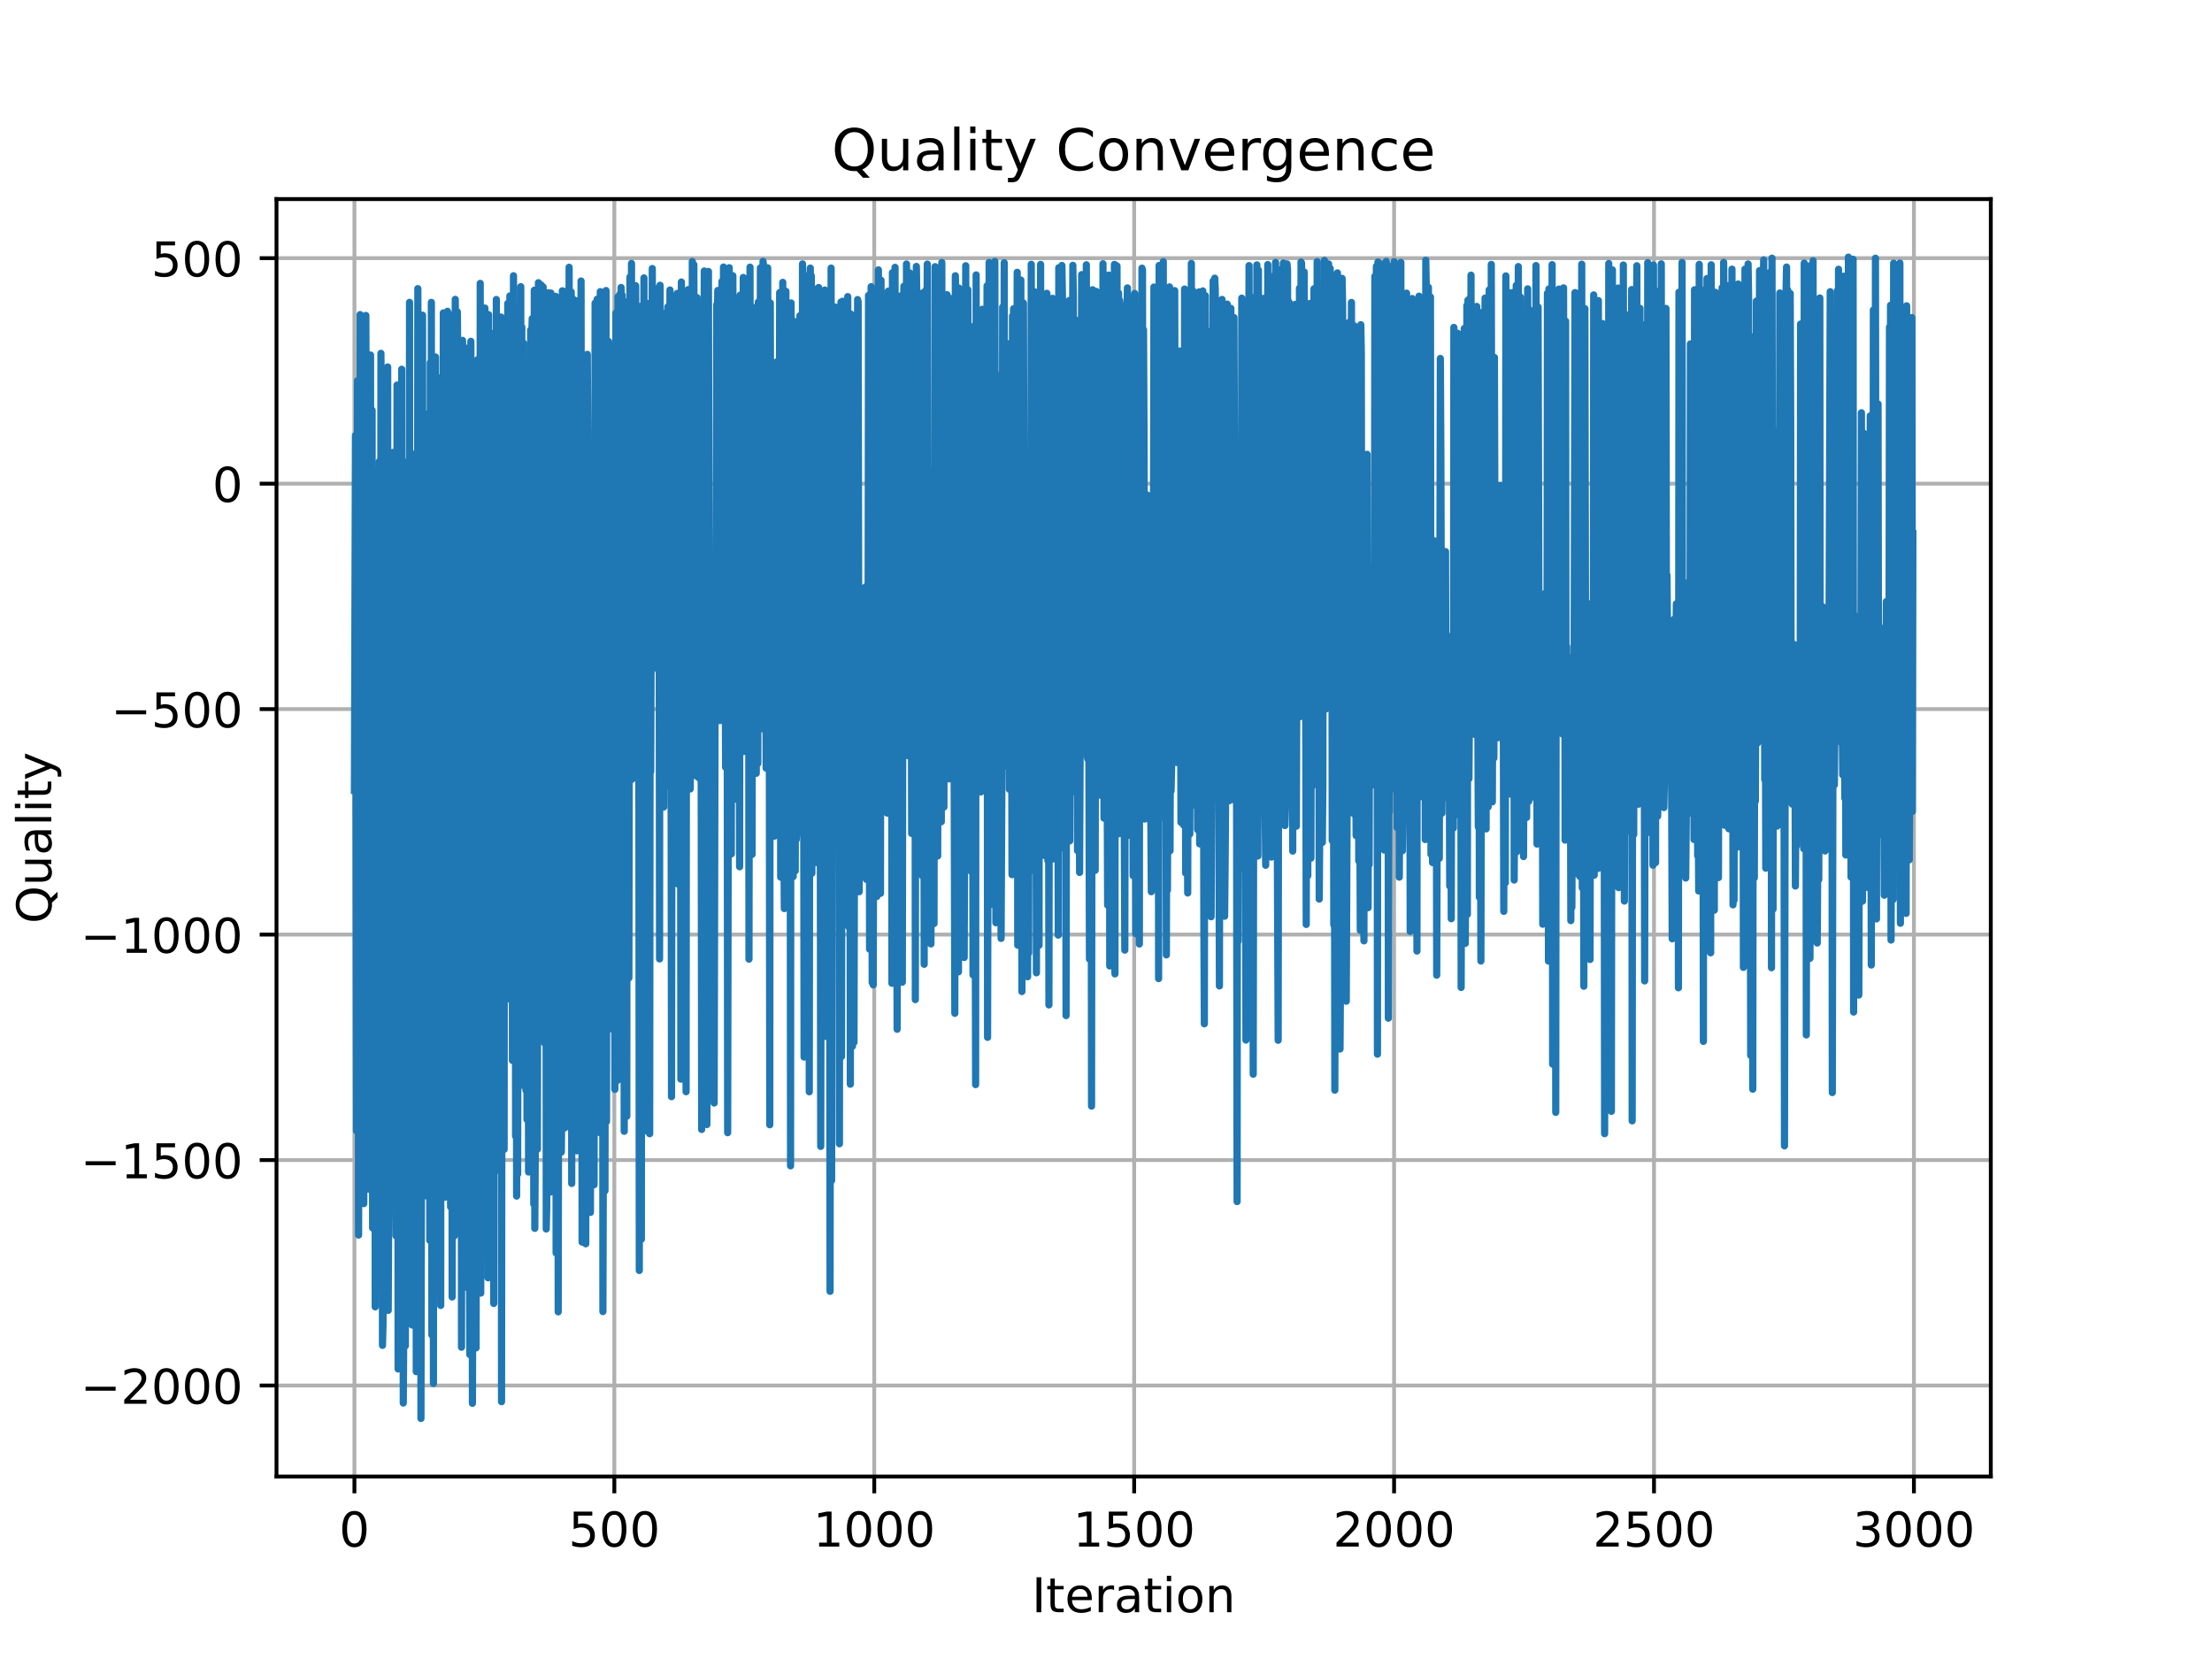 <?xml version="1.0" encoding="utf-8" standalone="no"?>
<!DOCTYPE svg PUBLIC "-//W3C//DTD SVG 1.1//EN"
  "http://www.w3.org/Graphics/SVG/1.1/DTD/svg11.dtd">
<!-- Created with matplotlib (https://matplotlib.org/) -->
<svg height="345.6pt" version="1.1" viewBox="0 0 460.8 345.6" width="460.8pt" xmlns="http://www.w3.org/2000/svg" xmlns:xlink="http://www.w3.org/1999/xlink">
 <defs>
  <style type="text/css">
*{stroke-linecap:butt;stroke-linejoin:round;}
  </style>
 </defs>
 <g id="figure_1">
  <g id="patch_1">
   <path d="M 0 345.6 
L 460.8 345.6 
L 460.8 0 
L 0 0 
z
" style="fill:#ffffff;"/>
  </g>
  <g id="axes_1">
   <g id="patch_2">
    <path d="M 57.6 307.584 
L 414.72 307.584 
L 414.72 41.472 
L 57.6 41.472 
z
" style="fill:#ffffff;"/>
   </g>
   <g id="matplotlib.axis_1">
    <g id="xtick_1">
     <g id="line2d_1">
      <path clip-path="url(#p876d3aa0b4)" d="M 73.833 307.584 
L 73.833 41.472 
" style="fill:none;stroke:#b0b0b0;stroke-linecap:square;stroke-width:0.8;"/>
     </g>
     <g id="line2d_2">
      <defs>
       <path d="M 0 0 
L 0 3.5 
" id="m9fd9de67dd" style="stroke:#000000;stroke-width:0.8;"/>
      </defs>
      <g>
       <use style="stroke:#000000;stroke-width:0.8;" x="73.833" xlink:href="#m9fd9de67dd" y="307.584"/>
      </g>
     </g>
     <g id="text_1">
      <!-- 0 -->
      <defs>
       <path d="M 31.781 66.406 
Q 24.172 66.406 20.328 58.906 
Q 16.5 51.422 16.5 36.375 
Q 16.5 21.391 20.328 13.891 
Q 24.172 6.391 31.781 6.391 
Q 39.453 6.391 43.281 13.891 
Q 47.125 21.391 47.125 36.375 
Q 47.125 51.422 43.281 58.906 
Q 39.453 66.406 31.781 66.406 
z
M 31.781 74.219 
Q 44.047 74.219 50.516 64.516 
Q 56.984 54.828 56.984 36.375 
Q 56.984 17.969 50.516 8.266 
Q 44.047 -1.422 31.781 -1.422 
Q 19.531 -1.422 13.062 8.266 
Q 6.594 17.969 6.594 36.375 
Q 6.594 54.828 13.062 64.516 
Q 19.531 74.219 31.781 74.219 
z
" id="DejaVuSans-48"/>
      </defs>
      <g transform="translate(70.651 322.182)scale(0.1 -0.1)">
       <use xlink:href="#DejaVuSans-48"/>
      </g>
     </g>
    </g>
    <g id="xtick_2">
     <g id="line2d_3">
      <path clip-path="url(#p876d3aa0b4)" d="M 127.978 307.584 
L 127.978 41.472 
" style="fill:none;stroke:#b0b0b0;stroke-linecap:square;stroke-width:0.8;"/>
     </g>
     <g id="line2d_4">
      <g>
       <use style="stroke:#000000;stroke-width:0.8;" x="127.978" xlink:href="#m9fd9de67dd" y="307.584"/>
      </g>
     </g>
     <g id="text_2">
      <!-- 500 -->
      <defs>
       <path d="M 10.797 72.906 
L 49.516 72.906 
L 49.516 64.594 
L 19.828 64.594 
L 19.828 46.734 
Q 21.969 47.469 24.109 47.828 
Q 26.266 48.188 28.422 48.188 
Q 40.625 48.188 47.75 41.5 
Q 54.891 34.812 54.891 23.391 
Q 54.891 11.625 47.562 5.094 
Q 40.234 -1.422 26.906 -1.422 
Q 22.312 -1.422 17.547 -0.641 
Q 12.797 0.141 7.719 1.703 
L 7.719 11.625 
Q 12.109 9.234 16.797 8.062 
Q 21.484 6.891 26.703 6.891 
Q 35.156 6.891 40.078 11.328 
Q 45.016 15.766 45.016 23.391 
Q 45.016 31 40.078 35.438 
Q 35.156 39.891 26.703 39.891 
Q 22.75 39.891 18.812 39.016 
Q 14.891 38.141 10.797 36.281 
z
" id="DejaVuSans-53"/>
      </defs>
      <g transform="translate(118.434 322.182)scale(0.1 -0.1)">
       <use xlink:href="#DejaVuSans-53"/>
       <use x="63.623" xlink:href="#DejaVuSans-48"/>
       <use x="127.246" xlink:href="#DejaVuSans-48"/>
      </g>
     </g>
    </g>
    <g id="xtick_3">
     <g id="line2d_5">
      <path clip-path="url(#p876d3aa0b4)" d="M 182.123 307.584 
L 182.123 41.472 
" style="fill:none;stroke:#b0b0b0;stroke-linecap:square;stroke-width:0.8;"/>
     </g>
     <g id="line2d_6">
      <g>
       <use style="stroke:#000000;stroke-width:0.8;" x="182.123" xlink:href="#m9fd9de67dd" y="307.584"/>
      </g>
     </g>
     <g id="text_3">
      <!-- 1000 -->
      <defs>
       <path d="M 12.406 8.297 
L 28.516 8.297 
L 28.516 63.922 
L 10.984 60.406 
L 10.984 69.391 
L 28.422 72.906 
L 38.281 72.906 
L 38.281 8.297 
L 54.391 8.297 
L 54.391 0 
L 12.406 0 
z
" id="DejaVuSans-49"/>
      </defs>
      <g transform="translate(169.398 322.182)scale(0.1 -0.1)">
       <use xlink:href="#DejaVuSans-49"/>
       <use x="63.623" xlink:href="#DejaVuSans-48"/>
       <use x="127.246" xlink:href="#DejaVuSans-48"/>
       <use x="190.869" xlink:href="#DejaVuSans-48"/>
      </g>
     </g>
    </g>
    <g id="xtick_4">
     <g id="line2d_7">
      <path clip-path="url(#p876d3aa0b4)" d="M 236.268 307.584 
L 236.268 41.472 
" style="fill:none;stroke:#b0b0b0;stroke-linecap:square;stroke-width:0.8;"/>
     </g>
     <g id="line2d_8">
      <g>
       <use style="stroke:#000000;stroke-width:0.8;" x="236.268" xlink:href="#m9fd9de67dd" y="307.584"/>
      </g>
     </g>
     <g id="text_4">
      <!-- 1500 -->
      <g transform="translate(223.543 322.182)scale(0.1 -0.1)">
       <use xlink:href="#DejaVuSans-49"/>
       <use x="63.623" xlink:href="#DejaVuSans-53"/>
       <use x="127.246" xlink:href="#DejaVuSans-48"/>
       <use x="190.869" xlink:href="#DejaVuSans-48"/>
      </g>
     </g>
    </g>
    <g id="xtick_5">
     <g id="line2d_9">
      <path clip-path="url(#p876d3aa0b4)" d="M 290.413 307.584 
L 290.413 41.472 
" style="fill:none;stroke:#b0b0b0;stroke-linecap:square;stroke-width:0.8;"/>
     </g>
     <g id="line2d_10">
      <g>
       <use style="stroke:#000000;stroke-width:0.8;" x="290.413" xlink:href="#m9fd9de67dd" y="307.584"/>
      </g>
     </g>
     <g id="text_5">
      <!-- 2000 -->
      <defs>
       <path d="M 19.188 8.297 
L 53.609 8.297 
L 53.609 0 
L 7.328 0 
L 7.328 8.297 
Q 12.938 14.109 22.625 23.891 
Q 32.328 33.688 34.812 36.531 
Q 39.547 41.844 41.422 45.531 
Q 43.312 49.219 43.312 52.781 
Q 43.312 58.594 39.234 62.25 
Q 35.156 65.922 28.609 65.922 
Q 23.969 65.922 18.812 64.312 
Q 13.672 62.703 7.812 59.422 
L 7.812 69.391 
Q 13.766 71.781 18.938 73 
Q 24.125 74.219 28.422 74.219 
Q 39.75 74.219 46.484 68.547 
Q 53.219 62.891 53.219 53.422 
Q 53.219 48.922 51.531 44.891 
Q 49.859 40.875 45.406 35.406 
Q 44.188 33.984 37.641 27.219 
Q 31.109 20.453 19.188 8.297 
z
" id="DejaVuSans-50"/>
      </defs>
      <g transform="translate(277.688 322.182)scale(0.1 -0.1)">
       <use xlink:href="#DejaVuSans-50"/>
       <use x="63.623" xlink:href="#DejaVuSans-48"/>
       <use x="127.246" xlink:href="#DejaVuSans-48"/>
       <use x="190.869" xlink:href="#DejaVuSans-48"/>
      </g>
     </g>
    </g>
    <g id="xtick_6">
     <g id="line2d_11">
      <path clip-path="url(#p876d3aa0b4)" d="M 344.559 307.584 
L 344.559 41.472 
" style="fill:none;stroke:#b0b0b0;stroke-linecap:square;stroke-width:0.8;"/>
     </g>
     <g id="line2d_12">
      <g>
       <use style="stroke:#000000;stroke-width:0.8;" x="344.559" xlink:href="#m9fd9de67dd" y="307.584"/>
      </g>
     </g>
     <g id="text_6">
      <!-- 2500 -->
      <g transform="translate(331.834 322.182)scale(0.1 -0.1)">
       <use xlink:href="#DejaVuSans-50"/>
       <use x="63.623" xlink:href="#DejaVuSans-53"/>
       <use x="127.246" xlink:href="#DejaVuSans-48"/>
       <use x="190.869" xlink:href="#DejaVuSans-48"/>
      </g>
     </g>
    </g>
    <g id="xtick_7">
     <g id="line2d_13">
      <path clip-path="url(#p876d3aa0b4)" d="M 398.704 307.584 
L 398.704 41.472 
" style="fill:none;stroke:#b0b0b0;stroke-linecap:square;stroke-width:0.8;"/>
     </g>
     <g id="line2d_14">
      <g>
       <use style="stroke:#000000;stroke-width:0.8;" x="398.704" xlink:href="#m9fd9de67dd" y="307.584"/>
      </g>
     </g>
     <g id="text_7">
      <!-- 3000 -->
      <defs>
       <path d="M 40.578 39.312 
Q 47.656 37.797 51.625 33 
Q 55.609 28.219 55.609 21.188 
Q 55.609 10.406 48.188 4.484 
Q 40.766 -1.422 27.094 -1.422 
Q 22.516 -1.422 17.656 -0.516 
Q 12.797 0.391 7.625 2.203 
L 7.625 11.719 
Q 11.719 9.328 16.594 8.109 
Q 21.484 6.891 26.812 6.891 
Q 36.078 6.891 40.938 10.547 
Q 45.797 14.203 45.797 21.188 
Q 45.797 27.641 41.281 31.266 
Q 36.766 34.906 28.719 34.906 
L 20.219 34.906 
L 20.219 43.016 
L 29.109 43.016 
Q 36.375 43.016 40.234 45.922 
Q 44.094 48.828 44.094 54.297 
Q 44.094 59.906 40.109 62.906 
Q 36.141 65.922 28.719 65.922 
Q 24.656 65.922 20.016 65.031 
Q 15.375 64.156 9.812 62.312 
L 9.812 71.094 
Q 15.438 72.656 20.344 73.438 
Q 25.25 74.219 29.594 74.219 
Q 40.828 74.219 47.359 69.109 
Q 53.906 64.016 53.906 55.328 
Q 53.906 49.266 50.438 45.094 
Q 46.969 40.922 40.578 39.312 
z
" id="DejaVuSans-51"/>
      </defs>
      <g transform="translate(385.979 322.182)scale(0.1 -0.1)">
       <use xlink:href="#DejaVuSans-51"/>
       <use x="63.623" xlink:href="#DejaVuSans-48"/>
       <use x="127.246" xlink:href="#DejaVuSans-48"/>
       <use x="190.869" xlink:href="#DejaVuSans-48"/>
      </g>
     </g>
    </g>
    <g id="text_8">
     <!-- Iteration -->
     <defs>
      <path d="M 9.812 72.906 
L 19.672 72.906 
L 19.672 0 
L 9.812 0 
z
" id="DejaVuSans-73"/>
      <path d="M 18.312 70.219 
L 18.312 54.688 
L 36.812 54.688 
L 36.812 47.703 
L 18.312 47.703 
L 18.312 18.016 
Q 18.312 11.328 20.141 9.422 
Q 21.969 7.516 27.594 7.516 
L 36.812 7.516 
L 36.812 0 
L 27.594 0 
Q 17.188 0 13.234 3.875 
Q 9.281 7.766 9.281 18.016 
L 9.281 47.703 
L 2.688 47.703 
L 2.688 54.688 
L 9.281 54.688 
L 9.281 70.219 
z
" id="DejaVuSans-116"/>
      <path d="M 56.203 29.594 
L 56.203 25.203 
L 14.891 25.203 
Q 15.484 15.922 20.484 11.062 
Q 25.484 6.203 34.422 6.203 
Q 39.594 6.203 44.453 7.469 
Q 49.312 8.734 54.109 11.281 
L 54.109 2.781 
Q 49.266 0.734 44.188 -0.344 
Q 39.109 -1.422 33.891 -1.422 
Q 20.797 -1.422 13.156 6.188 
Q 5.516 13.812 5.516 26.812 
Q 5.516 40.234 12.766 48.109 
Q 20.016 56 32.328 56 
Q 43.359 56 49.781 48.891 
Q 56.203 41.797 56.203 29.594 
z
M 47.219 32.234 
Q 47.125 39.594 43.094 43.984 
Q 39.062 48.391 32.422 48.391 
Q 24.906 48.391 20.391 44.141 
Q 15.875 39.891 15.188 32.172 
z
" id="DejaVuSans-101"/>
      <path d="M 41.109 46.297 
Q 39.594 47.172 37.812 47.578 
Q 36.031 48 33.891 48 
Q 26.266 48 22.188 43.047 
Q 18.109 38.094 18.109 28.812 
L 18.109 0 
L 9.078 0 
L 9.078 54.688 
L 18.109 54.688 
L 18.109 46.188 
Q 20.953 51.172 25.484 53.578 
Q 30.031 56 36.531 56 
Q 37.453 56 38.578 55.875 
Q 39.703 55.766 41.062 55.516 
z
" id="DejaVuSans-114"/>
      <path d="M 34.281 27.484 
Q 23.391 27.484 19.188 25 
Q 14.984 22.516 14.984 16.5 
Q 14.984 11.719 18.141 8.906 
Q 21.297 6.109 26.703 6.109 
Q 34.188 6.109 38.703 11.406 
Q 43.219 16.703 43.219 25.484 
L 43.219 27.484 
z
M 52.203 31.203 
L 52.203 0 
L 43.219 0 
L 43.219 8.297 
Q 40.141 3.328 35.547 0.953 
Q 30.953 -1.422 24.312 -1.422 
Q 15.922 -1.422 10.953 3.297 
Q 6 8.016 6 15.922 
Q 6 25.141 12.172 29.828 
Q 18.359 34.516 30.609 34.516 
L 43.219 34.516 
L 43.219 35.406 
Q 43.219 41.609 39.141 45 
Q 35.062 48.391 27.688 48.391 
Q 23 48.391 18.547 47.266 
Q 14.109 46.141 10.016 43.891 
L 10.016 52.203 
Q 14.938 54.109 19.578 55.047 
Q 24.219 56 28.609 56 
Q 40.484 56 46.344 49.844 
Q 52.203 43.703 52.203 31.203 
z
" id="DejaVuSans-97"/>
      <path d="M 9.422 54.688 
L 18.406 54.688 
L 18.406 0 
L 9.422 0 
z
M 9.422 75.984 
L 18.406 75.984 
L 18.406 64.594 
L 9.422 64.594 
z
" id="DejaVuSans-105"/>
      <path d="M 30.609 48.391 
Q 23.391 48.391 19.188 42.75 
Q 14.984 37.109 14.984 27.297 
Q 14.984 17.484 19.156 11.844 
Q 23.344 6.203 30.609 6.203 
Q 37.797 6.203 41.984 11.859 
Q 46.188 17.531 46.188 27.297 
Q 46.188 37.016 41.984 42.703 
Q 37.797 48.391 30.609 48.391 
z
M 30.609 56 
Q 42.328 56 49.016 48.375 
Q 55.719 40.766 55.719 27.297 
Q 55.719 13.875 49.016 6.219 
Q 42.328 -1.422 30.609 -1.422 
Q 18.844 -1.422 12.172 6.219 
Q 5.516 13.875 5.516 27.297 
Q 5.516 40.766 12.172 48.375 
Q 18.844 56 30.609 56 
z
" id="DejaVuSans-111"/>
      <path d="M 54.891 33.016 
L 54.891 0 
L 45.906 0 
L 45.906 32.719 
Q 45.906 40.484 42.875 44.328 
Q 39.844 48.188 33.797 48.188 
Q 26.516 48.188 22.312 43.547 
Q 18.109 38.922 18.109 30.906 
L 18.109 0 
L 9.078 0 
L 9.078 54.688 
L 18.109 54.688 
L 18.109 46.188 
Q 21.344 51.125 25.703 53.562 
Q 30.078 56 35.797 56 
Q 45.219 56 50.047 50.172 
Q 54.891 44.344 54.891 33.016 
z
" id="DejaVuSans-110"/>
     </defs>
     <g transform="translate(214.951 335.861)scale(0.1 -0.1)">
      <use xlink:href="#DejaVuSans-73"/>
      <use x="29.492" xlink:href="#DejaVuSans-116"/>
      <use x="68.701" xlink:href="#DejaVuSans-101"/>
      <use x="130.225" xlink:href="#DejaVuSans-114"/>
      <use x="171.338" xlink:href="#DejaVuSans-97"/>
      <use x="232.617" xlink:href="#DejaVuSans-116"/>
      <use x="271.826" xlink:href="#DejaVuSans-105"/>
      <use x="299.609" xlink:href="#DejaVuSans-111"/>
      <use x="360.791" xlink:href="#DejaVuSans-110"/>
     </g>
    </g>
   </g>
   <g id="matplotlib.axis_2">
    <g id="ytick_1">
     <g id="line2d_15">
      <path clip-path="url(#p876d3aa0b4)" d="M 57.6 288.63 
L 414.72 288.63 
" style="fill:none;stroke:#b0b0b0;stroke-linecap:square;stroke-width:0.8;"/>
     </g>
     <g id="line2d_16">
      <defs>
       <path d="M 0 0 
L -3.5 0 
" id="mc6c20c9f04" style="stroke:#000000;stroke-width:0.8;"/>
      </defs>
      <g>
       <use style="stroke:#000000;stroke-width:0.8;" x="57.6" xlink:href="#mc6c20c9f04" y="288.63"/>
      </g>
     </g>
     <g id="text_9">
      <!-- −2000 -->
      <defs>
       <path d="M 10.594 35.5 
L 73.188 35.5 
L 73.188 27.203 
L 10.594 27.203 
z
" id="DejaVuSans-8722"/>
      </defs>
      <g transform="translate(16.77 292.429)scale(0.1 -0.1)">
       <use xlink:href="#DejaVuSans-8722"/>
       <use x="83.789" xlink:href="#DejaVuSans-50"/>
       <use x="147.412" xlink:href="#DejaVuSans-48"/>
       <use x="211.035" xlink:href="#DejaVuSans-48"/>
       <use x="274.658" xlink:href="#DejaVuSans-48"/>
      </g>
     </g>
    </g>
    <g id="ytick_2">
     <g id="line2d_17">
      <path clip-path="url(#p876d3aa0b4)" d="M 57.6 241.661 
L 414.72 241.661 
" style="fill:none;stroke:#b0b0b0;stroke-linecap:square;stroke-width:0.8;"/>
     </g>
     <g id="line2d_18">
      <g>
       <use style="stroke:#000000;stroke-width:0.8;" x="57.6" xlink:href="#mc6c20c9f04" y="241.661"/>
      </g>
     </g>
     <g id="text_10">
      <!-- −1500 -->
      <g transform="translate(16.77 245.46)scale(0.1 -0.1)">
       <use xlink:href="#DejaVuSans-8722"/>
       <use x="83.789" xlink:href="#DejaVuSans-49"/>
       <use x="147.412" xlink:href="#DejaVuSans-53"/>
       <use x="211.035" xlink:href="#DejaVuSans-48"/>
       <use x="274.658" xlink:href="#DejaVuSans-48"/>
      </g>
     </g>
    </g>
    <g id="ytick_3">
     <g id="line2d_19">
      <path clip-path="url(#p876d3aa0b4)" d="M 57.6 194.691 
L 414.72 194.691 
" style="fill:none;stroke:#b0b0b0;stroke-linecap:square;stroke-width:0.8;"/>
     </g>
     <g id="line2d_20">
      <g>
       <use style="stroke:#000000;stroke-width:0.8;" x="57.6" xlink:href="#mc6c20c9f04" y="194.691"/>
      </g>
     </g>
     <g id="text_11">
      <!-- −1000 -->
      <g transform="translate(16.77 198.491)scale(0.1 -0.1)">
       <use xlink:href="#DejaVuSans-8722"/>
       <use x="83.789" xlink:href="#DejaVuSans-49"/>
       <use x="147.412" xlink:href="#DejaVuSans-48"/>
       <use x="211.035" xlink:href="#DejaVuSans-48"/>
       <use x="274.658" xlink:href="#DejaVuSans-48"/>
      </g>
     </g>
    </g>
    <g id="ytick_4">
     <g id="line2d_21">
      <path clip-path="url(#p876d3aa0b4)" d="M 57.6 147.722 
L 414.72 147.722 
" style="fill:none;stroke:#b0b0b0;stroke-linecap:square;stroke-width:0.8;"/>
     </g>
     <g id="line2d_22">
      <g>
       <use style="stroke:#000000;stroke-width:0.8;" x="57.6" xlink:href="#mc6c20c9f04" y="147.722"/>
      </g>
     </g>
     <g id="text_12">
      <!-- −500 -->
      <g transform="translate(23.133 151.521)scale(0.1 -0.1)">
       <use xlink:href="#DejaVuSans-8722"/>
       <use x="83.789" xlink:href="#DejaVuSans-53"/>
       <use x="147.412" xlink:href="#DejaVuSans-48"/>
       <use x="211.035" xlink:href="#DejaVuSans-48"/>
      </g>
     </g>
    </g>
    <g id="ytick_5">
     <g id="line2d_23">
      <path clip-path="url(#p876d3aa0b4)" d="M 57.6 100.752 
L 414.72 100.752 
" style="fill:none;stroke:#b0b0b0;stroke-linecap:square;stroke-width:0.8;"/>
     </g>
     <g id="line2d_24">
      <g>
       <use style="stroke:#000000;stroke-width:0.8;" x="57.6" xlink:href="#mc6c20c9f04" y="100.752"/>
      </g>
     </g>
     <g id="text_13">
      <!-- 0 -->
      <g transform="translate(44.237 104.552)scale(0.1 -0.1)">
       <use xlink:href="#DejaVuSans-48"/>
      </g>
     </g>
    </g>
    <g id="ytick_6">
     <g id="line2d_25">
      <path clip-path="url(#p876d3aa0b4)" d="M 57.6 53.783 
L 414.72 53.783 
" style="fill:none;stroke:#b0b0b0;stroke-linecap:square;stroke-width:0.8;"/>
     </g>
     <g id="line2d_26">
      <g>
       <use style="stroke:#000000;stroke-width:0.8;" x="57.6" xlink:href="#mc6c20c9f04" y="53.783"/>
      </g>
     </g>
     <g id="text_14">
      <!-- 500 -->
      <g transform="translate(31.512 57.582)scale(0.1 -0.1)">
       <use xlink:href="#DejaVuSans-53"/>
       <use x="63.623" xlink:href="#DejaVuSans-48"/>
       <use x="127.246" xlink:href="#DejaVuSans-48"/>
      </g>
     </g>
    </g>
    <g id="text_15">
     <!-- Quality -->
     <defs>
      <path d="M 39.406 66.219 
Q 28.656 66.219 22.328 58.203 
Q 16.016 50.203 16.016 36.375 
Q 16.016 22.609 22.328 14.594 
Q 28.656 6.594 39.406 6.594 
Q 50.141 6.594 56.422 14.594 
Q 62.703 22.609 62.703 36.375 
Q 62.703 50.203 56.422 58.203 
Q 50.141 66.219 39.406 66.219 
z
M 53.219 1.312 
L 66.219 -12.891 
L 54.297 -12.891 
L 43.5 -1.219 
Q 41.891 -1.312 41.031 -1.359 
Q 40.188 -1.422 39.406 -1.422 
Q 24.031 -1.422 14.812 8.859 
Q 5.609 19.141 5.609 36.375 
Q 5.609 53.656 14.812 63.938 
Q 24.031 74.219 39.406 74.219 
Q 54.734 74.219 63.906 63.938 
Q 73.094 53.656 73.094 36.375 
Q 73.094 23.688 67.984 14.641 
Q 62.891 5.609 53.219 1.312 
z
" id="DejaVuSans-81"/>
      <path d="M 8.5 21.578 
L 8.5 54.688 
L 17.484 54.688 
L 17.484 21.922 
Q 17.484 14.156 20.5 10.266 
Q 23.531 6.391 29.594 6.391 
Q 36.859 6.391 41.078 11.031 
Q 45.312 15.672 45.312 23.688 
L 45.312 54.688 
L 54.297 54.688 
L 54.297 0 
L 45.312 0 
L 45.312 8.406 
Q 42.047 3.422 37.719 1 
Q 33.406 -1.422 27.688 -1.422 
Q 18.266 -1.422 13.375 4.438 
Q 8.5 10.297 8.5 21.578 
z
M 31.109 56 
z
" id="DejaVuSans-117"/>
      <path d="M 9.422 75.984 
L 18.406 75.984 
L 18.406 0 
L 9.422 0 
z
" id="DejaVuSans-108"/>
      <path d="M 32.172 -5.078 
Q 28.375 -14.844 24.75 -17.812 
Q 21.141 -20.797 15.094 -20.797 
L 7.906 -20.797 
L 7.906 -13.281 
L 13.188 -13.281 
Q 16.891 -13.281 18.938 -11.516 
Q 21 -9.766 23.484 -3.219 
L 25.094 0.875 
L 2.984 54.688 
L 12.5 54.688 
L 29.594 11.922 
L 46.688 54.688 
L 56.203 54.688 
z
" id="DejaVuSans-121"/>
     </defs>
     <g transform="translate(10.691 192.394)rotate(-90)scale(0.1 -0.1)">
      <use xlink:href="#DejaVuSans-81"/>
      <use x="78.711" xlink:href="#DejaVuSans-117"/>
      <use x="142.09" xlink:href="#DejaVuSans-97"/>
      <use x="203.369" xlink:href="#DejaVuSans-108"/>
      <use x="231.152" xlink:href="#DejaVuSans-105"/>
      <use x="258.936" xlink:href="#DejaVuSans-116"/>
      <use x="298.145" xlink:href="#DejaVuSans-121"/>
     </g>
    </g>
   </g>
   <g id="line2d_27">
    <path clip-path="url(#p876d3aa0b4)" d="M 73.833 164.659 
L 74.049 90.691 
L 74.266 235.593 
L 74.482 79.304 
L 74.591 95.837 
L 74.699 257.288 
L 74.807 207.349 
L 75.024 65.536 
L 75.241 98.009 
L 75.457 228.743 
L 75.565 237.252 
L 75.674 88.627 
L 75.782 250.736 
L 75.999 93.396 
L 76.107 92.179 
L 76.215 65.713 
L 76.323 96.707 
L 76.432 92.543 
L 76.648 185.078 
L 76.757 247.727 
L 76.865 217.391 
L 76.973 97.349 
L 77.081 151.172 
L 77.19 73.959 
L 77.298 237.85 
L 77.406 196.312 
L 77.515 85.446 
L 77.623 255.808 
L 77.839 228.252 
L 78.056 98.305 
L 78.164 272.244 
L 78.381 99.843 
L 78.489 120.685 
L 78.706 261.366 
L 78.814 251.212 
L 79.031 96.111 
L 79.247 246.866 
L 79.356 73.606 
L 79.572 131.759 
L 79.68 280.266 
L 79.789 276.027 
L 79.897 211.082 
L 80.005 227.438 
L 80.222 78.929 
L 80.33 264.506 
L 80.547 119.206 
L 80.655 214.451 
L 80.763 76.44 
L 80.872 272.976 
L 80.98 251.959 
L 81.088 117.128 
L 81.196 246.422 
L 81.521 180.208 
L 81.738 214.564 
L 81.846 94.252 
L 81.955 136.532 
L 82.171 248.912 
L 82.279 248.531 
L 82.388 227.807 
L 82.496 257.435 
L 82.713 80.208 
L 82.821 109.64 
L 82.929 285.182 
L 83.037 83.012 
L 83.254 253.941 
L 83.471 276.027 
L 83.579 260.674 
L 83.687 76.924 
L 83.795 276.016 
L 83.904 228.333 
L 84.012 292.278 
L 84.12 275.616 
L 84.229 112.746 
L 84.445 280.372 
L 84.553 177.546 
L 84.662 270.781 
L 84.77 96.242 
L 84.878 101.939 
L 85.095 264.833 
L 85.203 266.424 
L 85.312 62.985 
L 85.42 244.477 
L 85.528 232.65 
L 85.745 152.717 
L 85.853 276.027 
L 86.07 209.74 
L 86.286 100.497 
L 86.503 237.823 
L 86.611 215.284 
L 86.719 285.742 
L 86.828 94.198 
L 86.936 165.139 
L 87.044 60.124 
L 87.152 96.596 
L 87.261 95.559 
L 87.369 236.888 
L 87.477 82.943 
L 87.586 146.347 
L 87.694 295.488 
L 87.91 184.065 
L 88.019 65.659 
L 88.127 140.39 
L 88.344 101.548 
L 88.452 234.536 
L 88.56 103.295 
L 88.669 249.102 
L 88.777 96.126 
L 88.885 193.6 
L 89.102 86.241 
L 89.318 243.862 
L 89.427 159.417 
L 89.535 258.401 
L 89.643 75.55 
L 89.751 232.416 
L 89.86 62.992 
L 89.968 278.095 
L 90.076 147.094 
L 90.293 288.189 
L 90.401 84.279 
L 90.509 200.046 
L 90.726 74.367 
L 91.051 264.62 
L 91.267 79.403 
L 91.376 242.355 
L 91.592 102.212 
L 91.809 271.949 
L 91.917 80.111 
L 92.026 95.331 
L 92.134 78.442 
L 92.242 210.287 
L 92.35 65.178 
L 92.459 89.892 
L 92.567 71.558 
L 92.675 249.404 
L 92.784 65.349 
L 92.892 78.021 
L 93 68.552 
L 93.108 217.362 
L 93.217 64.847 
L 93.325 248.505 
L 93.433 65.431 
L 93.542 96.012 
L 93.65 65.756 
L 93.758 106.286 
L 93.866 251.414 
L 93.975 65.629 
L 94.083 127.174 
L 94.191 270.186 
L 94.3 75.558 
L 94.408 248.129 
L 94.516 194.062 
L 94.624 257.479 
L 94.841 62.363 
L 94.949 76.541 
L 95.166 70.956 
L 95.274 64.955 
L 95.383 76.992 
L 95.491 116.289 
L 95.599 76.445 
L 95.707 234.978 
L 95.816 83.89 
L 95.924 151.361 
L 96.032 124.41 
L 96.141 280.65 
L 96.357 70.908 
L 96.682 138.737 
L 96.79 190.432 
L 96.899 72.468 
L 97.007 234.131 
L 97.115 77.983 
L 97.332 238.304 
L 97.44 268.284 
L 97.548 194.43 
L 97.873 282.181 
L 98.09 71.104 
L 98.198 246.382 
L 98.306 158.825 
L 98.415 292.335 
L 98.523 256.222 
L 98.631 87.408 
L 98.74 250.529 
L 98.848 78.613 
L 98.956 205.93 
L 99.064 142.831 
L 99.173 280.796 
L 99.498 74.918 
L 99.606 185.019 
L 99.714 107.962 
L 99.931 240.483 
L 100.039 59.032 
L 100.147 269.378 
L 100.364 74.274 
L 100.472 96.484 
L 100.58 74.62 
L 100.689 236.942 
L 100.797 77.783 
L 100.905 80.503 
L 101.014 64.172 
L 101.23 104.394 
L 101.338 237.256 
L 101.447 77.559 
L 101.663 266.188 
L 101.772 65.545 
L 101.88 226.028 
L 102.097 175.381 
L 102.205 229.255 
L 102.313 69.438 
L 102.421 94.598 
L 102.638 246.89 
L 102.746 240.055 
L 102.855 271.532 
L 102.963 77.599 
L 103.071 121.387 
L 103.179 84.047 
L 103.288 229.687 
L 103.396 62.39 
L 103.613 239.004 
L 103.721 243.791 
L 103.829 71.257 
L 103.937 99.952 
L 104.046 232.92 
L 104.154 216.505 
L 104.262 235.951 
L 104.371 66.045 
L 104.479 292 
L 104.695 80.437 
L 104.804 170.034 
L 104.912 148.544 
L 105.02 239.433 
L 105.129 69.23 
L 105.237 72.08 
L 105.345 134.124 
L 105.454 74.674 
L 105.562 77.823 
L 105.67 116.932 
L 105.778 63.207 
L 105.887 208.093 
L 105.995 97.936 
L 106.103 115.096 
L 106.212 61.645 
L 106.32 62.201 
L 106.428 63.536 
L 106.536 71.641 
L 106.645 63 
L 106.753 220.917 
L 106.97 57.445 
L 107.078 221.033 
L 107.186 208.85 
L 107.294 66.818 
L 107.403 236.694 
L 107.511 76.871 
L 107.619 249.164 
L 107.728 213.621 
L 107.836 244.591 
L 108.161 64.375 
L 108.269 99.886 
L 108.377 183.574 
L 108.486 59.719 
L 108.594 218.471 
L 108.702 68.132 
L 108.811 226.073 
L 109.027 71.448 
L 109.244 217.492 
L 109.352 163.225 
L 109.46 164.335 
L 109.569 227.131 
L 109.677 96.651 
L 109.785 233.231 
L 109.893 94.759 
L 110.002 99.252 
L 110.11 244.15 
L 110.218 124.155 
L 110.327 193.51 
L 110.543 68.775 
L 110.651 73.971 
L 110.868 66.37 
L 110.976 81.663 
L 111.193 250.831 
L 111.301 60.461 
L 111.409 255.885 
L 111.626 220.725 
L 111.734 229.642 
L 111.843 71.384 
L 111.951 239.399 
L 112.168 58.89 
L 112.276 76.77 
L 112.384 63.238 
L 112.492 214.097 
L 112.709 59.336 
L 112.817 62.109 
L 113.034 64.527 
L 113.142 59.767 
L 113.25 81.263 
L 113.467 217.322 
L 113.575 217.192 
L 113.684 68.879 
L 113.792 256.016 
L 113.9 251.359 
L 114.008 128.326 
L 114.117 239.227 
L 114.225 60.981 
L 114.333 210.381 
L 114.442 166.864 
L 114.658 248.322 
L 114.766 61.044 
L 114.875 148.906 
L 115.091 70.364 
L 115.308 237.776 
L 115.416 101.267 
L 115.525 229.565 
L 115.741 61.729 
L 115.849 261.006 
L 115.958 228.837 
L 116.174 116.496 
L 116.283 273.279 
L 116.499 145.518 
L 116.607 182.47 
L 116.716 62.193 
L 116.932 240.01 
L 117.041 230.31 
L 117.149 60.579 
L 117.257 144.824 
L 117.365 60.663 
L 117.474 152.29 
L 117.582 100.992 
L 117.69 234.941 
L 117.799 75.197 
L 117.907 122.571 
L 118.015 75.909 
L 118.123 128.836 
L 118.232 60.551 
L 118.448 169.797 
L 118.557 55.673 
L 118.665 92.168 
L 118.773 90.963 
L 118.882 85.071 
L 118.99 60.821 
L 119.098 246.535 
L 119.315 62.23 
L 119.423 147.131 
L 119.531 91.129 
L 119.748 223.688 
L 120.073 62.663 
L 120.181 239.735 
L 120.289 218.565 
L 120.398 124.361 
L 120.506 232.234 
L 120.614 217.755 
L 120.722 136.369 
L 120.831 210.974 
L 121.047 58.533 
L 121.264 258.752 
L 121.372 238.729 
L 121.48 180.873 
L 121.589 250.116 
L 121.805 136.274 
L 121.914 172.465 
L 122.022 259.104 
L 122.13 89.739 
L 122.239 162.689 
L 122.347 73.818 
L 122.455 94.255 
L 122.563 182.248 
L 122.78 101.628 
L 122.997 252.564 
L 123.105 208.526 
L 123.213 215.011 
L 123.321 117.022 
L 123.43 159.062 
L 123.538 124.535 
L 123.646 159.926 
L 123.755 246.812 
L 123.971 63.138 
L 124.188 228.56 
L 124.404 62.333 
L 124.513 222.987 
L 124.837 108.877 
L 124.946 235.94 
L 125.054 60.752 
L 125.271 70.631 
L 125.379 123.521 
L 125.487 61.011 
L 125.596 273.222 
L 125.704 236.868 
L 125.812 132.939 
L 125.92 151.155 
L 126.029 248.054 
L 126.245 60.523 
L 126.354 233.641 
L 126.462 89.883 
L 126.57 94.137 
L 126.678 109.08 
L 126.787 71.141 
L 126.895 204.27 
L 127.003 182.355 
L 127.112 76.1 
L 127.328 214.328 
L 127.436 72.051 
L 127.545 201.484 
L 127.761 126.36 
L 127.978 152.015 
L 128.086 226.944 
L 128.194 180.69 
L 128.303 65.206 
L 128.411 96.719 
L 128.628 225.07 
L 128.736 61.806 
L 128.844 136.659 
L 128.953 65.011 
L 129.061 148.365 
L 129.169 61.259 
L 129.277 222.624 
L 129.386 59.878 
L 129.494 136.34 
L 129.602 61.455 
L 129.711 134.473 
L 129.819 62.616 
L 130.035 235.67 
L 130.252 115.998 
L 130.469 153.143 
L 130.577 232.534 
L 130.685 70.218 
L 130.902 86.026 
L 131.01 203.734 
L 131.227 57.712 
L 131.335 135.393 
L 131.551 54.878 
L 131.66 162.34 
L 131.876 65.899 
L 131.985 160.036 
L 132.201 60.337 
L 132.31 118.409 
L 132.418 59.519 
L 132.526 92.26 
L 132.634 73.57 
L 132.851 130.965 
L 132.959 160.505 
L 133.068 139.798 
L 133.176 264.662 
L 133.284 65.815 
L 133.392 126.196 
L 133.501 63.797 
L 133.609 258.165 
L 133.717 118.704 
L 133.934 167.169 
L 134.15 57.888 
L 134.259 168.63 
L 134.584 78.04 
L 134.692 63.174 
L 134.908 235.7 
L 135.125 67.776 
L 135.233 65.596 
L 135.342 236.179 
L 135.45 122.678 
L 135.558 160.742 
L 135.883 55.936 
L 135.991 97.029 
L 136.1 59.86 
L 136.208 69.967 
L 136.316 69.694 
L 136.425 94.219 
L 136.533 61.132 
L 136.641 124.298 
L 136.749 60.598 
L 136.858 61.743 
L 137.074 139.49 
L 137.183 128.721 
L 137.291 105.767 
L 137.399 199.763 
L 137.507 59.42 
L 137.724 158.105 
L 137.832 65.094 
L 137.941 157.292 
L 138.157 127.475 
L 138.266 168.119 
L 138.482 66.325 
L 138.699 143.722 
L 138.915 109.381 
L 139.024 95.813 
L 139.132 63.911 
L 139.24 163.742 
L 139.348 63.75 
L 139.457 154.639 
L 139.565 60.412 
L 139.673 68.719 
L 139.89 228.458 
L 140.106 65.067 
L 140.215 135.479 
L 140.323 89.855 
L 140.431 158.561 
L 140.54 67.8 
L 140.648 170.528 
L 140.756 127.816 
L 140.864 130.089 
L 140.973 118.901 
L 141.081 61.117 
L 141.189 184.138 
L 141.298 145.638 
L 141.406 64.513 
L 141.514 150.727 
L 141.623 115.924 
L 141.731 116.64 
L 141.839 224.806 
L 141.947 58.749 
L 142.056 153.953 
L 142.164 130.009 
L 142.272 137.879 
L 142.381 164.538 
L 142.489 162.117 
L 142.597 141.379 
L 142.705 62.784 
L 142.922 227.426 
L 143.03 111.504 
L 143.139 122.147 
L 143.247 146.128 
L 143.355 60.326 
L 143.572 144.867 
L 143.68 149.026 
L 143.788 164.355 
L 143.897 149.93 
L 144.005 64.169 
L 144.113 127.068 
L 144.221 54.473 
L 144.438 155.889 
L 144.546 55.141 
L 144.655 104.69 
L 144.763 63.148 
L 144.871 64.417 
L 144.98 161.615 
L 145.088 141.729 
L 145.196 61.994 
L 145.304 125.455 
L 145.413 63.523 
L 145.521 161.992 
L 145.738 65.119 
L 145.846 114.323 
L 145.954 75.131 
L 146.171 235.285 
L 146.387 126.258 
L 146.496 169.424 
L 146.712 56.449 
L 146.82 135.259 
L 146.929 63.137 
L 147.254 234.268 
L 147.47 131.73 
L 147.578 56.548 
L 147.903 213.888 
L 148.012 191.558 
L 148.228 118.386 
L 148.337 123.603 
L 148.445 121.886 
L 148.553 176.574 
L 148.661 146.84 
L 148.77 229.778 
L 148.986 136.028 
L 149.095 137.459 
L 149.203 113.474 
L 149.311 63.439 
L 149.419 67.468 
L 149.528 60.508 
L 149.636 62.205 
L 149.744 126.254 
L 149.853 114.847 
L 149.961 150.111 
L 150.069 63.979 
L 150.286 133.423 
L 150.394 58.636 
L 150.502 150.026 
L 150.719 55.63 
L 150.935 133.605 
L 151.044 131.371 
L 151.152 159.837 
L 151.26 63.981 
L 151.369 142.243 
L 151.477 133.13 
L 151.585 235.963 
L 151.91 55.769 
L 152.018 155.508 
L 152.127 152.327 
L 152.235 158.464 
L 152.343 177.897 
L 152.452 62.453 
L 152.56 138.436 
L 152.668 57.444 
L 152.993 160.645 
L 153.101 131.535 
L 153.21 166.483 
L 153.426 143.03 
L 153.534 63.02 
L 153.643 115.032 
L 153.751 63.347 
L 153.859 136.991 
L 153.968 128.934 
L 154.076 180.566 
L 154.184 61.486 
L 154.292 115.287 
L 154.401 63.793 
L 154.617 148.829 
L 154.726 119.229 
L 154.834 57.8 
L 154.942 156.545 
L 155.051 134.227 
L 155.159 61.221 
L 155.375 141.588 
L 155.484 117.901 
L 155.592 60.051 
L 155.809 142.955 
L 155.917 63.658 
L 156.025 199.808 
L 156.242 55.652 
L 156.35 171.152 
L 156.458 128.881 
L 156.675 177.992 
L 156.783 64.014 
L 156.891 136.646 
L 157 69.027 
L 157.216 151.667 
L 157.325 141.237 
L 157.433 68.851 
L 157.541 161.1 
L 157.649 112.882 
L 157.866 159.045 
L 157.974 62.928 
L 158.083 64.674 
L 158.191 115.61 
L 158.299 97.382 
L 158.408 55.804 
L 158.516 128.625 
L 158.624 61.768 
L 158.732 113.153 
L 158.949 54.438 
L 159.057 55.157 
L 159.166 151.952 
L 159.274 137.873 
L 159.382 61.648 
L 159.599 160.013 
L 159.815 124.886 
L 159.924 55.799 
L 160.14 139.134 
L 160.248 136.434 
L 160.357 234.312 
L 160.465 63.108 
L 160.682 146.476 
L 160.79 151.311 
L 160.898 167.935 
L 161.006 105.319 
L 161.223 120.255 
L 161.331 174.181 
L 161.44 99.92 
L 161.656 137.038 
L 161.765 75.405 
L 161.873 146.956 
L 161.981 122.436 
L 162.089 148.324 
L 162.306 128.87 
L 162.414 60.961 
L 162.523 66.308 
L 162.631 182.733 
L 162.739 66.735 
L 162.847 120.063 
L 163.064 58.817 
L 163.281 173.879 
L 163.389 189.275 
L 163.497 133.266 
L 163.605 179.975 
L 163.714 60.68 
L 163.93 158.963 
L 164.039 129.035 
L 164.147 157.523 
L 164.472 130.072 
L 164.58 108.758 
L 164.688 242.868 
L 164.797 63.11 
L 164.905 142.434 
L 165.013 68.042 
L 165.23 182.617 
L 165.338 66.9 
L 165.663 181.42 
L 165.771 114.669 
L 165.88 174.87 
L 165.988 172.96 
L 166.096 73.853 
L 166.204 158.147 
L 166.313 122.568 
L 166.529 140.504 
L 166.638 65.763 
L 166.854 125.203 
L 166.962 67.812 
L 167.071 120.962 
L 167.179 54.97 
L 167.287 62.53 
L 167.504 220.206 
L 167.612 165.14 
L 167.72 218.43 
L 167.937 141.471 
L 168.045 126.027 
L 168.154 167.526 
L 168.262 166.294 
L 168.37 137.941 
L 168.479 57.28 
L 168.587 227.444 
L 168.803 55.848 
L 168.912 112.436 
L 169.02 57.477 
L 169.128 181.92 
L 169.237 59.973 
L 169.453 160.034 
L 169.561 176.352 
L 169.67 62.132 
L 169.778 128.481 
L 169.886 65.324 
L 169.995 127.017 
L 170.103 112.314 
L 170.211 179.71 
L 170.428 60.222 
L 170.536 59.886 
L 170.644 169.573 
L 170.753 64 
L 170.969 238.82 
L 171.186 122.865 
L 171.294 140.527 
L 171.402 174.516 
L 171.619 144.122 
L 171.727 176.448 
L 171.836 60.422 
L 171.944 215.889 
L 172.052 142.463 
L 172.269 184.543 
L 172.377 103.559 
L 172.485 174.743 
L 172.594 157.94 
L 172.702 61.475 
L 172.918 269.01 
L 173.135 55.847 
L 173.243 245.935 
L 173.352 106.59 
L 173.46 126.444 
L 173.676 119.864 
L 173.893 144.211 
L 174.001 63.966 
L 174.218 145.421 
L 174.326 145.399 
L 174.651 169.809 
L 174.759 138.481 
L 174.868 238.269 
L 174.976 89.467 
L 175.084 181.923 
L 175.193 62.916 
L 175.301 220.1 
L 175.517 62.747 
L 175.626 142.934 
L 175.734 135.633 
L 175.842 144.547 
L 175.951 182.16 
L 176.059 140.979 
L 176.167 177.752 
L 176.275 144.049 
L 176.384 71.166 
L 176.492 132.614 
L 176.6 61.786 
L 176.817 193.077 
L 176.925 132.563 
L 177.033 141.291 
L 177.142 225.859 
L 177.25 65.428 
L 177.358 146.946 
L 177.467 141.092 
L 177.575 217.974 
L 177.791 122.321 
L 177.9 217.147 
L 178.225 85.85 
L 178.333 108.854 
L 178.441 162.701 
L 178.55 153.951 
L 178.658 62.406 
L 178.766 62.881 
L 178.983 185.763 
L 179.091 158.45 
L 179.199 168.593 
L 179.308 125.487 
L 179.524 145.032 
L 179.632 136.502 
L 179.741 178.401 
L 179.849 127.014 
L 179.957 139.524 
L 180.066 169.417 
L 180.282 122.271 
L 180.499 183.198 
L 180.715 145.59 
L 180.824 142.436 
L 180.932 61.538 
L 181.04 68.769 
L 181.148 197.726 
L 181.257 127.132 
L 181.365 138.454 
L 181.473 59.718 
L 181.582 66.145 
L 181.69 204.683 
L 181.798 132.852 
L 181.907 205.167 
L 182.123 115.922 
L 182.34 149.075 
L 182.556 158.307 
L 182.665 186.757 
L 182.989 56.221 
L 183.206 171.847 
L 183.314 126.823 
L 183.423 186.102 
L 183.531 58.365 
L 183.639 82.444 
L 183.856 157.091 
L 183.964 63.22 
L 184.181 143.934 
L 184.289 115.683 
L 184.505 150.556 
L 184.614 145.572 
L 184.722 113.681 
L 184.83 169.386 
L 184.939 164.375 
L 185.047 60.643 
L 185.264 147.349 
L 185.372 123.874 
L 185.48 63.784 
L 185.588 118.54 
L 185.697 62.104 
L 185.805 204.831 
L 185.913 56.798 
L 186.022 175.216 
L 186.13 157.059 
L 186.238 65.477 
L 186.346 138.29 
L 186.455 55.685 
L 186.563 157.347 
L 186.671 139.68 
L 186.888 214.413 
L 186.996 168.062 
L 187.104 63.616 
L 187.213 162.511 
L 187.321 137.718 
L 187.429 61.673 
L 187.538 174.178 
L 187.646 163.957 
L 187.754 181.25 
L 187.862 149.992 
L 187.971 204.603 
L 188.187 70.841 
L 188.296 59.629 
L 188.404 61.232 
L 188.512 91.763 
L 188.621 62.703 
L 188.729 150.871 
L 188.837 54.992 
L 188.945 68.745 
L 189.162 157.429 
L 189.27 155.722 
L 189.487 56.838 
L 189.595 152.871 
L 189.703 61.883 
L 189.92 173.621 
L 190.028 134.407 
L 190.137 140.064 
L 190.245 62.624 
L 190.353 62.97 
L 190.461 142.393 
L 190.57 61.525 
L 190.678 208.239 
L 190.895 55.504 
L 191.003 62.774 
L 191.219 156.691 
L 191.328 61.901 
L 191.436 151.814 
L 191.544 72.413 
L 191.761 150.281 
L 191.869 124.099 
L 191.978 150.526 
L 192.086 139.615 
L 192.194 182.512 
L 192.302 60.976 
L 192.411 68.844 
L 192.519 200.877 
L 192.736 62.858 
L 192.844 122.947 
L 192.952 60.346 
L 193.06 72.93 
L 193.169 55.013 
L 193.277 152.046 
L 193.385 98.144 
L 193.494 153.513 
L 193.71 141.879 
L 193.818 133.59 
L 193.927 196.64 
L 194.035 143.437 
L 194.143 146.781 
L 194.252 103.479 
L 194.36 127.725 
L 194.468 117.746 
L 194.576 192.398 
L 194.793 55.548 
L 195.01 145.285 
L 195.118 133.005 
L 195.335 178.319 
L 195.659 63.928 
L 195.984 156.812 
L 196.093 171.184 
L 196.201 54.677 
L 196.309 167.467 
L 196.417 64.656 
L 196.634 168.133 
L 196.742 118.055 
L 196.959 152.936 
L 197.067 64.388 
L 197.175 65.846 
L 197.284 61.385 
L 197.392 135.815 
L 197.5 130.31 
L 197.609 131.942 
L 197.717 162.257 
L 197.825 137.762 
L 197.933 159.6 
L 198.042 139.573 
L 198.15 62.207 
L 198.367 154.693 
L 198.692 134.18 
L 198.908 211.093 
L 199.016 57.441 
L 199.125 61.315 
L 199.233 110.607 
L 199.341 69.757 
L 199.45 171.494 
L 199.558 149.679 
L 199.666 202.45 
L 199.774 60.016 
L 199.883 139.54 
L 199.991 127.099 
L 200.099 62.542 
L 200.208 177.405 
L 200.316 155.91 
L 200.424 64.224 
L 200.641 167.885 
L 200.749 153.672 
L 200.857 199.468 
L 201.074 142.649 
L 201.182 55.355 
L 201.399 174.951 
L 201.615 60.35 
L 201.832 136.891 
L 201.94 171.166 
L 202.157 156.043 
L 202.265 181.476 
L 202.373 126.69 
L 202.482 147.237 
L 202.59 121.329 
L 202.698 203.08 
L 202.807 68.004 
L 202.915 168.385 
L 203.023 134.956 
L 203.24 225.946 
L 203.348 57.272 
L 203.456 152.179 
L 203.565 135.939 
L 203.673 159.901 
L 203.781 136.999 
L 203.998 150.56 
L 204.106 132.373 
L 204.323 164.987 
L 204.648 64.42 
L 204.756 164.622 
L 204.972 136.381 
L 205.081 133.815 
L 205.189 160.664 
L 205.297 157.257 
L 205.622 59.534 
L 205.73 216.103 
L 205.839 165.788 
L 205.947 174.748 
L 206.055 54.672 
L 206.272 188.496 
L 206.488 132.492 
L 206.597 175.887 
L 206.813 65.533 
L 206.922 67.893 
L 207.03 177.376 
L 207.246 54.445 
L 207.463 192.233 
L 207.68 130.327 
L 207.788 165.692 
L 207.896 127.959 
L 208.005 161.912 
L 208.113 147.531 
L 208.221 78.172 
L 208.329 156.795 
L 208.438 121.021 
L 208.546 195.487 
L 208.763 152.661 
L 208.871 63.979 
L 209.087 151.016 
L 209.196 54.728 
L 209.304 130.322 
L 209.412 82.505 
L 209.629 151.142 
L 209.845 159.687 
L 209.954 156.642 
L 210.17 122.012 
L 210.279 164.433 
L 210.495 71.487 
L 210.603 162.176 
L 210.712 134.536 
L 210.82 182.215 
L 210.928 65.824 
L 211.037 161.196 
L 211.145 64.319 
L 211.253 141.362 
L 211.362 128.924 
L 211.47 140.754 
L 211.686 134.044 
L 211.903 56.722 
L 212.011 196.897 
L 212.12 74.46 
L 212.336 95.244 
L 212.553 170.333 
L 212.661 58.334 
L 212.878 206.556 
L 213.094 65.258 
L 213.202 63.125 
L 213.527 191.12 
L 213.744 133.588 
L 214.069 203.476 
L 214.177 158.464 
L 214.285 198.558 
L 214.394 116.119 
L 214.502 127.798 
L 214.61 181.453 
L 214.719 148.634 
L 214.827 55.055 
L 215.043 133.796 
L 215.152 136.975 
L 215.26 75.977 
L 215.477 139.355 
L 215.585 60.805 
L 215.801 147.914 
L 215.91 202.654 
L 216.018 61.037 
L 216.126 66.653 
L 216.451 196.926 
L 216.559 63.276 
L 216.668 150.211 
L 216.776 55.081 
L 216.993 170.563 
L 217.101 94.589 
L 217.209 172.278 
L 217.426 123.445 
L 217.534 178.194 
L 217.751 93.313 
L 217.859 165.392 
L 217.967 135.283 
L 218.076 61.099 
L 218.184 69.206 
L 218.292 179.293 
L 218.4 134.358 
L 218.509 209.342 
L 218.725 65.366 
L 218.834 131.549 
L 218.942 102.113 
L 219.05 139.152 
L 219.158 135.349 
L 219.267 62.144 
L 219.375 178.939 
L 219.483 153.188 
L 219.592 162.291 
L 219.7 159.26 
L 219.808 119.848 
L 219.916 128.419 
L 220.025 146.431 
L 220.133 64.115 
L 220.241 153.725 
L 220.35 143.957 
L 220.458 194.8 
L 220.566 55.769 
L 220.783 155.198 
L 220.891 146.312 
L 220.999 176.653 
L 221.108 171.737 
L 221.216 55.295 
L 221.324 61.57 
L 221.433 125.033 
L 221.541 104.835 
L 221.649 148.672 
L 221.757 142.766 
L 221.866 120.47 
L 221.974 133.094 
L 222.082 211.563 
L 222.191 136.272 
L 222.299 158.836 
L 222.407 134.405 
L 222.515 65.864 
L 222.624 160.72 
L 222.732 62.609 
L 222.84 175.175 
L 222.949 129.705 
L 223.057 165.238 
L 223.165 64.104 
L 223.273 126.45 
L 223.49 55.27 
L 223.598 61.589 
L 223.707 163.592 
L 223.923 122.574 
L 224.031 132.741 
L 224.14 66.686 
L 224.248 139.734 
L 224.356 137.079 
L 224.465 177.207 
L 224.681 73.321 
L 224.898 181.75 
L 225.114 134.902 
L 225.331 57.207 
L 225.439 149.152 
L 225.548 128.272 
L 225.656 147.526 
L 225.764 62.936 
L 225.872 65.917 
L 226.089 136.131 
L 226.197 125.802 
L 226.306 55.161 
L 226.522 157.722 
L 226.63 158.159 
L 226.739 125.281 
L 226.955 199.797 
L 227.172 103.956 
L 227.28 140.831 
L 227.388 230.426 
L 227.605 60.36 
L 227.822 173.248 
L 227.93 153.162 
L 228.038 110.322 
L 228.147 181.311 
L 228.363 60.702 
L 228.471 71.231 
L 228.58 153.771 
L 228.688 68.038 
L 228.796 153.434 
L 229.013 64.635 
L 229.121 165.634 
L 229.229 162.413 
L 229.338 64.087 
L 229.554 153.584 
L 229.663 156.673 
L 229.771 54.943 
L 229.987 170.435 
L 230.096 129.519 
L 230.204 164.242 
L 230.312 115.185 
L 230.529 149.137 
L 230.637 161.516 
L 230.745 188.568 
L 230.962 57.308 
L 231.07 62.221 
L 231.179 201.228 
L 231.287 185.705 
L 231.504 61.329 
L 231.72 170.89 
L 231.828 63.183 
L 231.937 69.512 
L 232.045 129.48 
L 232.153 55.079 
L 232.262 202.88 
L 232.37 55.215 
L 232.586 147.615 
L 232.695 55.408 
L 232.803 165.319 
L 232.911 131.445 
L 233.02 61.069 
L 233.128 173.668 
L 233.236 62.568 
L 233.453 160.755 
L 233.669 63.597 
L 233.778 172.842 
L 233.994 123.545 
L 234.319 197.925 
L 234.427 141.406 
L 234.536 173.542 
L 234.752 65.483 
L 234.861 59.972 
L 235.077 173.999 
L 235.185 139.327 
L 235.294 149.772 
L 235.402 71.373 
L 235.51 166.542 
L 235.727 127.507 
L 235.835 136.269 
L 235.943 91.099 
L 236.052 182.433 
L 236.268 64.142 
L 236.377 61.129 
L 236.593 194.502 
L 236.81 129.86 
L 237.026 177.145 
L 237.243 68.387 
L 237.351 196.655 
L 237.459 71.171 
L 237.676 148.087 
L 237.784 165.176 
L 237.893 55.86 
L 238.001 56.212 
L 238.109 131.116 
L 238.218 68.696 
L 238.326 90.746 
L 238.434 170.622 
L 238.542 164.909 
L 238.651 168.396 
L 238.759 105.721 
L 238.867 156.553 
L 238.976 103.114 
L 239.3 155.874 
L 239.409 133.225 
L 239.625 170.985 
L 239.734 170.183 
L 239.842 185.758 
L 239.95 134.206 
L 240.058 136.293 
L 240.275 122.673 
L 240.383 59.795 
L 240.492 67.358 
L 240.708 169.673 
L 240.816 68.907 
L 240.925 158.708 
L 241.141 133.717 
L 241.25 66.826 
L 241.358 203.861 
L 241.466 55.299 
L 241.791 146.765 
L 241.899 152.138 
L 242.008 55.358 
L 242.116 158.245 
L 242.333 54.505 
L 242.441 152.407 
L 242.549 120.143 
L 242.657 170.482 
L 242.766 94.719 
L 242.982 198.927 
L 243.091 133.495 
L 243.199 185.437 
L 243.415 120.749 
L 243.524 107.907 
L 243.632 59.764 
L 243.74 177.231 
L 243.849 145.195 
L 243.957 164.776 
L 244.065 159.948 
L 244.173 67.175 
L 244.39 156.974 
L 244.498 111.085 
L 244.607 138.363 
L 244.715 60.54 
L 244.932 145.323 
L 245.148 158.844 
L 245.256 134.663 
L 245.365 146.926 
L 245.581 133.866 
L 245.69 155.493 
L 245.798 73.122 
L 246.014 171.313 
L 246.123 136.586 
L 246.231 143.888 
L 246.339 135.131 
L 246.448 106.156 
L 246.556 171.866 
L 246.664 151.064 
L 246.772 60.208 
L 246.881 63.262 
L 246.989 181.875 
L 247.206 127.326 
L 247.422 186.028 
L 247.53 138.684 
L 247.639 143.693 
L 247.747 68.584 
L 247.855 173.758 
L 247.964 135.868 
L 248.072 159.274 
L 248.18 54.869 
L 248.289 167.81 
L 248.397 156.252 
L 248.505 60.579 
L 248.613 154.096 
L 248.722 148.722 
L 248.83 133.996 
L 248.938 142.678 
L 249.155 126 
L 249.263 157.444 
L 249.371 146.637 
L 249.48 172.848 
L 249.588 114.637 
L 249.696 137.447 
L 249.805 60.794 
L 249.913 175.798 
L 250.129 132.282 
L 250.238 153.167 
L 250.346 108.671 
L 250.454 159.109 
L 250.563 60.604 
L 250.779 191.246 
L 250.887 213.278 
L 251.104 61.589 
L 251.321 166.742 
L 251.429 121.489 
L 251.537 163.66 
L 251.646 69.038 
L 251.754 184.85 
L 251.862 180.808 
L 252.187 106.57 
L 252.295 190.975 
L 252.512 143.006 
L 252.728 58.52 
L 252.837 142.182 
L 252.945 139.325 
L 253.053 57.947 
L 253.162 60.44 
L 253.27 130.706 
L 253.378 62.88 
L 253.486 63.925 
L 253.703 152.145 
L 253.811 136.146 
L 254.028 205.39 
L 254.244 83.429 
L 254.461 165.536 
L 254.569 62.377 
L 254.678 152.464 
L 254.786 128.571 
L 254.894 141.853 
L 255.003 94.014 
L 255.111 190.862 
L 255.219 179.517 
L 255.436 150.097 
L 255.544 144.54 
L 255.652 63.348 
L 255.761 139.054 
L 255.869 72.995 
L 256.085 166.811 
L 256.194 131.898 
L 256.302 153.712 
L 256.41 64.227 
L 256.519 165.428 
L 256.735 69.601 
L 256.952 139.48 
L 257.06 66.143 
L 257.277 133.139 
L 257.385 166.87 
L 257.493 142.557 
L 257.601 166.491 
L 257.71 250.312 
L 257.818 122.707 
L 257.926 196.056 
L 258.035 131.204 
L 258.251 181.106 
L 258.36 97.121 
L 258.576 145.383 
L 258.684 62.107 
L 258.793 129.992 
L 258.901 72.606 
L 259.118 152.072 
L 259.226 63.187 
L 259.334 166.542 
L 259.442 164.812 
L 259.551 216.665 
L 259.876 64.453 
L 259.984 122.117 
L 260.2 55.325 
L 260.417 158.179 
L 260.525 175.826 
L 260.634 122.636 
L 260.742 130.071 
L 260.85 125.783 
L 260.958 145.842 
L 261.067 223.785 
L 261.283 92.414 
L 261.5 143.41 
L 261.608 61.686 
L 261.717 172.263 
L 261.825 55.179 
L 262.041 178.323 
L 262.15 56.273 
L 262.258 151.4 
L 262.691 84.984 
L 262.799 119.076 
L 262.908 65.676 
L 263.016 169.188 
L 263.124 134.14 
L 263.233 62.159 
L 263.341 64.509 
L 263.557 169.75 
L 263.666 180.254 
L 263.774 138.897 
L 263.882 147.688 
L 263.991 146.276 
L 264.099 55.11 
L 264.207 134.066 
L 264.315 57.308 
L 264.424 143.898 
L 264.532 134.84 
L 264.64 170.825 
L 264.749 151.177 
L 264.857 178.543 
L 264.965 117.635 
L 265.074 142.354 
L 265.182 60.181 
L 265.29 60.467 
L 265.398 135.825 
L 265.507 61.102 
L 265.615 144.486 
L 265.723 54.657 
L 265.94 163.481 
L 266.048 165.663 
L 266.265 216.709 
L 266.481 56.212 
L 266.698 159.819 
L 266.914 120.295 
L 267.023 60.413 
L 267.239 159.543 
L 267.348 54.779 
L 267.564 63.151 
L 267.672 171.983 
L 267.781 167.999 
L 267.997 140.169 
L 268.106 54.968 
L 268.214 56.051 
L 268.431 135.796 
L 268.539 62.941 
L 268.755 134.347 
L 268.864 155.695 
L 268.972 131.596 
L 269.08 148.514 
L 269.189 122.912 
L 269.297 177.299 
L 269.405 124.417 
L 269.513 126.139 
L 269.622 115.809 
L 269.73 162.517 
L 269.838 63.399 
L 270.055 172.107 
L 270.163 139.211 
L 270.271 144.799 
L 270.38 141.769 
L 270.488 69.069 
L 270.596 141.065 
L 270.705 60.032 
L 270.813 149.287 
L 270.921 118.383 
L 271.03 54.581 
L 271.138 54.784 
L 271.246 104.564 
L 271.354 66.155 
L 271.463 132.715 
L 271.571 123.561 
L 271.679 56.65 
L 271.896 141.833 
L 272.004 146.982 
L 272.112 192.577 
L 272.221 136.172 
L 272.437 182.444 
L 272.546 66.006 
L 272.654 173.557 
L 272.87 63.203 
L 273.087 178.77 
L 273.195 119.867 
L 273.304 163.841 
L 273.412 163.605 
L 273.628 76.541 
L 273.737 60.143 
L 273.953 147.645 
L 274.062 145.682 
L 274.278 133.583 
L 274.387 54.492 
L 274.495 163.039 
L 274.603 66.289 
L 274.82 187.299 
L 274.928 172.661 
L 275.036 63.931 
L 275.145 162.439 
L 275.253 143.258 
L 275.469 175.489 
L 275.578 162.9 
L 275.686 61.782 
L 275.794 135.486 
L 275.903 54.246 
L 276.119 147.745 
L 276.227 56.178 
L 276.336 81.785 
L 276.444 139.265 
L 276.552 134.656 
L 276.769 54.97 
L 276.985 141.169 
L 277.094 55.89 
L 277.202 61.656 
L 277.31 141.299 
L 277.419 82.764 
L 277.527 175.107 
L 277.635 99.31 
L 277.744 127.39 
L 277.852 192.658 
L 277.96 131.246 
L 278.068 227.098 
L 278.285 148.823 
L 278.393 148.733 
L 278.502 124.561 
L 278.61 56.844 
L 278.718 142.376 
L 278.826 116.858 
L 279.151 218.528 
L 279.26 201.745 
L 279.368 114.131 
L 279.476 161.292 
L 279.584 57.988 
L 279.693 63.657 
L 279.909 168.474 
L 280.018 120.16 
L 280.234 159.773 
L 280.342 131.919 
L 280.451 208.575 
L 280.667 159.522 
L 280.776 165.379 
L 280.884 127.557 
L 280.992 132.061 
L 281.101 67.1 
L 281.425 145.862 
L 281.534 63.005 
L 281.642 136.488 
L 281.75 133.172 
L 281.859 144.888 
L 281.967 169.49 
L 282.183 67.914 
L 282.4 157.302 
L 282.508 174.079 
L 282.617 132.861 
L 282.725 149.49 
L 282.833 145.009 
L 282.941 69.045 
L 283.05 179.344 
L 283.158 165.837 
L 283.266 168.093 
L 283.375 193.816 
L 283.483 67.64 
L 283.591 73.626 
L 283.699 171.026 
L 283.808 131.185 
L 284.024 168.365 
L 284.133 195.997 
L 284.241 139.073 
L 284.349 150.198 
L 284.458 137.991 
L 284.674 181.041 
L 284.782 94.64 
L 284.999 189.091 
L 285.107 146.204 
L 285.216 180.144 
L 285.324 136.328 
L 285.649 162.661 
L 285.757 134.521 
L 285.865 136.766 
L 285.974 133.565 
L 286.082 137.617 
L 286.19 118.118 
L 286.298 163.529 
L 286.407 57.549 
L 286.515 150.694 
L 286.732 55.476 
L 286.84 63.507 
L 286.948 219.607 
L 287.056 54.572 
L 287.273 156.146 
L 287.381 131.044 
L 287.49 137.69 
L 287.598 55.034 
L 287.706 144.94 
L 287.815 54.979 
L 287.923 98.001 
L 288.139 55.716 
L 288.356 177.091 
L 288.464 123.97 
L 288.573 144.935 
L 288.681 128.44 
L 288.789 54.449 
L 288.897 60.338 
L 289.006 162.668 
L 289.114 55.319 
L 289.222 212.107 
L 289.331 166.512 
L 289.439 169.124 
L 289.547 77.754 
L 289.655 129.436 
L 289.872 67.725 
L 289.98 144.588 
L 290.089 56.472 
L 290.305 153.987 
L 290.413 54.499 
L 290.63 164.403 
L 290.738 142.017 
L 290.847 145.543 
L 290.955 97.039 
L 291.063 172.41 
L 291.172 58.77 
L 291.28 155.533 
L 291.388 83.727 
L 291.496 182.727 
L 291.713 147.513 
L 291.821 54.655 
L 292.038 172.864 
L 292.146 177.234 
L 292.254 169.631 
L 292.363 64.071 
L 292.471 129.741 
L 292.579 127.524 
L 292.688 169.749 
L 292.904 152.062 
L 293.012 61.068 
L 293.121 139.416 
L 293.229 134.736 
L 293.337 141.01 
L 293.446 128.241 
L 293.554 70.776 
L 293.77 194.029 
L 293.987 63.224 
L 294.095 151.807 
L 294.204 62.189 
L 294.312 155.329 
L 294.42 88.672 
L 294.637 164.938 
L 294.853 135.758 
L 294.962 66.083 
L 295.178 198.12 
L 295.287 63.225 
L 295.503 154.502 
L 295.611 61.697 
L 295.72 158.675 
L 295.828 113.008 
L 295.936 133.012 
L 296.045 92.179 
L 296.153 158.93 
L 296.261 156.74 
L 296.369 166.026 
L 296.478 154.935 
L 296.694 64.314 
L 296.803 88.179 
L 296.911 174.896 
L 297.019 54.215 
L 297.127 60.144 
L 297.344 155.008 
L 297.452 130.601 
L 297.561 59.844 
L 297.669 164.463 
L 297.777 154.74 
L 297.994 61.872 
L 298.102 177.978 
L 298.319 137.792 
L 298.427 179.7 
L 298.644 148.911 
L 298.752 158.214 
L 298.86 112.68 
L 298.968 147.513 
L 299.185 143.843 
L 299.293 203.143 
L 299.51 128.79 
L 299.618 133.316 
L 299.835 178.811 
L 300.051 74.671 
L 300.16 94.35 
L 300.376 169.41 
L 300.593 139.243 
L 300.701 120.642 
L 300.918 132.006 
L 301.134 114.901 
L 301.243 166.188 
L 301.459 135.224 
L 301.567 132.48 
L 301.676 154.841 
L 301.784 143.556 
L 301.892 150.65 
L 302.001 184.566 
L 302.109 174.885 
L 302.217 150.122 
L 302.325 191.388 
L 302.434 134.374 
L 302.542 172.028 
L 302.65 154.451 
L 302.759 172.512 
L 302.867 68.203 
L 303.083 149.827 
L 303.192 147.887 
L 303.3 166.156 
L 303.408 165.168 
L 303.517 141.44 
L 303.625 69.406 
L 303.841 148.165 
L 303.95 90.926 
L 304.058 169.909 
L 304.275 92.372 
L 304.383 205.704 
L 304.6 134.384 
L 304.816 183.581 
L 304.924 149.009 
L 305.033 68.425 
L 305.249 196.52 
L 305.358 164.49 
L 305.466 178.577 
L 305.574 63.645 
L 305.682 190.483 
L 305.791 62.537 
L 306.007 162.237 
L 306.116 146.287 
L 306.224 62.087 
L 306.332 134.224 
L 306.44 57.322 
L 306.549 137.615 
L 306.657 125.932 
L 306.765 71.258 
L 306.874 151.774 
L 306.982 140.082 
L 307.09 152.948 
L 307.198 145.493 
L 307.307 65.774 
L 307.415 146.089 
L 307.523 132.673 
L 307.632 63.837 
L 307.848 146.373 
L 307.957 172.276 
L 308.065 65.078 
L 308.173 186.902 
L 308.281 144.665 
L 308.39 157.584 
L 308.498 200.194 
L 308.823 65.051 
L 308.931 169.18 
L 309.256 139.586 
L 309.364 62.091 
L 309.473 97.458 
L 309.581 172.674 
L 309.689 119.221 
L 309.906 152.51 
L 310.014 168.096 
L 310.122 141.235 
L 310.231 60.38 
L 310.339 64.026 
L 310.555 162.316 
L 310.664 55.081 
L 310.88 167.052 
L 310.989 136.26 
L 311.205 157.931 
L 311.314 74.466 
L 311.53 146.373 
L 311.638 137.981 
L 311.747 139.392 
L 311.963 122.435 
L 312.072 153.681 
L 312.288 135.152 
L 312.396 143.72 
L 312.505 101.127 
L 312.83 148.536 
L 312.938 143.281 
L 313.046 128.85 
L 313.154 141.503 
L 313.263 189.853 
L 313.371 154.379 
L 313.588 183.908 
L 313.696 57.475 
L 313.804 141.24 
L 314.021 127.835 
L 314.129 64.096 
L 314.237 68.788 
L 314.454 155.426 
L 314.562 60.99 
L 314.671 165.422 
L 314.887 68.143 
L 314.995 149.106 
L 315.104 67.783 
L 315.212 138.749 
L 315.32 60.904 
L 315.429 183.329 
L 315.645 145.374 
L 315.753 167.837 
L 315.862 59.445 
L 315.97 177.43 
L 316.078 154.655 
L 316.295 55.528 
L 316.511 145.364 
L 316.728 61.883 
L 316.836 140.5 
L 316.945 65.741 
L 317.161 170.892 
L 317.269 134.332 
L 317.378 178.44 
L 317.486 153.942 
L 317.594 161.798 
L 317.703 161.13 
L 317.811 102.767 
L 318.028 170.289 
L 318.244 60.169 
L 318.461 166.936 
L 318.569 64.476 
L 318.786 166.297 
L 318.894 135.841 
L 319.002 67.119 
L 319.11 127.997 
L 319.219 83.991 
L 319.435 143.494 
L 319.544 149.66 
L 319.76 128.14 
L 319.868 149.346 
L 319.977 55.318 
L 320.193 175.839 
L 320.41 63.956 
L 320.626 144.412 
L 320.735 143.086 
L 320.843 153.307 
L 320.951 135.861 
L 321.06 160.446 
L 321.168 159.226 
L 321.276 139.623 
L 321.385 192.531 
L 321.601 134.573 
L 321.709 123.704 
L 321.818 163.414 
L 321.926 134.515 
L 322.034 178.474 
L 322.251 152.448 
L 322.359 61.088 
L 322.576 200.208 
L 322.684 60.177 
L 322.792 151.007 
L 322.901 149.311 
L 323.009 136.255 
L 323.117 169.205 
L 323.334 55.129 
L 323.442 221.682 
L 323.983 111.631 
L 324.092 231.726 
L 324.2 103.32 
L 324.308 135.043 
L 324.417 63.459 
L 324.633 148.678 
L 324.742 60.217 
L 324.85 61.454 
L 324.958 60.609 
L 325.175 144.841 
L 325.391 66.37 
L 325.5 152.923 
L 325.716 59.965 
L 325.824 104.557 
L 325.933 74.075 
L 326.041 175.009 
L 326.149 66.893 
L 326.258 174.399 
L 326.366 134.686 
L 326.582 174.659 
L 326.799 136.942 
L 327.016 151.198 
L 327.124 143.415 
L 327.232 191.781 
L 327.34 146.529 
L 327.449 189.038 
L 327.557 166.944 
L 327.665 174.757 
L 327.774 138.241 
L 327.882 155.531 
L 328.099 60.95 
L 328.207 60.987 
L 328.315 125.296 
L 328.423 62.447 
L 328.532 140.313 
L 328.64 129.324 
L 328.857 182.195 
L 328.965 149.511 
L 329.073 182.555 
L 329.181 144.045 
L 329.29 175.971 
L 329.506 55.035 
L 329.615 184.96 
L 329.723 142.839 
L 329.831 144.794 
L 329.939 205.452 
L 330.156 64.285 
L 330.373 169.496 
L 330.481 135.498 
L 330.697 181.574 
L 330.806 125.74 
L 330.914 136.022 
L 331.022 176.253 
L 331.131 154.156 
L 331.239 199.879 
L 331.347 133.15 
L 331.456 157.876 
L 331.564 150.223 
L 331.672 161.028 
L 331.78 148.122 
L 331.889 176.894 
L 331.997 61.433 
L 332.105 182.317 
L 332.214 160.253 
L 332.322 111.398 
L 332.538 179.682 
L 332.755 67.738 
L 332.863 180.927 
L 332.972 62.612 
L 333.08 180.829 
L 333.188 132.087 
L 333.405 152.042 
L 333.513 123.406 
L 333.621 159.283 
L 333.73 147.545 
L 333.838 67.402 
L 333.946 160.327 
L 334.054 157.398 
L 334.163 145.943 
L 334.271 236.169 
L 334.488 143.461 
L 334.596 168.46 
L 334.813 132.811 
L 335.029 154.691 
L 335.137 54.891 
L 335.354 189.769 
L 335.462 198.293 
L 335.571 136.625 
L 335.679 231.512 
L 335.895 56.22 
L 336.004 141.634 
L 336.112 132.597 
L 336.22 135.232 
L 336.329 130.721 
L 336.437 140.654 
L 336.545 162.525 
L 336.653 143.293 
L 336.762 153.816 
L 336.87 62.236 
L 336.978 62.52 
L 337.087 60.002 
L 337.195 184.911 
L 337.303 68.953 
L 337.412 76.165 
L 337.52 162.639 
L 337.628 160.852 
L 337.736 90.825 
L 337.845 171.576 
L 337.953 127.433 
L 338.061 166.155 
L 338.17 55.204 
L 338.386 187.71 
L 338.494 144.018 
L 338.603 161.285 
L 338.711 135.945 
L 338.819 165.888 
L 339.036 93.805 
L 339.144 148.399 
L 339.361 65.562 
L 339.686 173.293 
L 339.794 153.602 
L 339.902 60.316 
L 340.01 233.495 
L 340.119 132.199 
L 340.335 173.851 
L 340.444 139.535 
L 340.552 157.471 
L 340.66 154.151 
L 340.769 69.593 
L 340.877 78.8 
L 340.985 55.358 
L 341.093 154.165 
L 341.202 152.457 
L 341.31 167.54 
L 341.418 149.997 
L 341.527 162.251 
L 341.635 64.222 
L 341.743 138.392 
L 341.851 67.417 
L 341.96 68.353 
L 342.176 158.248 
L 342.501 124.009 
L 342.609 204.344 
L 342.718 143.646 
L 342.826 162.196 
L 342.934 151.171 
L 343.043 173.543 
L 343.259 54.711 
L 343.367 132.193 
L 343.476 106.645 
L 343.584 146.241 
L 343.692 124.942 
L 343.801 61.527 
L 344.017 165.601 
L 344.126 137.874 
L 344.234 65.794 
L 344.342 180.238 
L 344.45 55.219 
L 344.559 147.718 
L 344.667 64.459 
L 344.775 71.573 
L 344.884 179.699 
L 344.992 60.675 
L 345.1 149.569 
L 345.208 135.797 
L 345.317 170.039 
L 345.425 165.039 
L 345.533 73.197 
L 345.642 166.358 
L 345.75 107.131 
L 345.858 150.925 
L 345.966 146.223 
L 346.075 54.96 
L 346.183 143.178 
L 346.291 121.018 
L 346.4 132.312 
L 346.508 70.694 
L 346.616 168.227 
L 346.724 162.342 
L 346.833 142.207 
L 346.941 143.607 
L 347.049 64.251 
L 347.158 137.263 
L 347.266 119.818 
L 347.483 145.133 
L 347.591 143.537 
L 347.807 153.108 
L 347.916 129.667 
L 348.132 153.272 
L 348.241 166.785 
L 348.349 195.57 
L 348.674 148.679 
L 348.782 128.957 
L 348.89 158.284 
L 349.215 125.768 
L 349.323 149.031 
L 349.54 125.614 
L 349.648 205.778 
L 349.757 60.871 
L 349.973 158.078 
L 350.081 135.892 
L 350.19 140.407 
L 350.298 153.943 
L 350.406 54.656 
L 350.515 174.865 
L 350.623 126.116 
L 350.731 130.27 
L 350.84 161.157 
L 350.948 121.909 
L 351.056 128.96 
L 351.164 182.91 
L 351.273 171.505 
L 351.381 147.999 
L 351.598 169.317 
L 351.706 163.627 
L 351.814 121.216 
L 352.031 169.372 
L 352.139 71.642 
L 352.247 72.664 
L 352.464 148.181 
L 352.572 159.088 
L 352.68 155.894 
L 352.789 129.744 
L 352.897 174.884 
L 353.005 60.354 
L 353.114 137.899 
L 353.222 128.126 
L 353.33 66.739 
L 353.438 66.997 
L 353.655 178.27 
L 353.763 169.075 
L 353.872 185.61 
L 353.98 55.071 
L 354.088 163.404 
L 354.197 122.953 
L 354.305 152.646 
L 354.413 63.157 
L 354.521 123.451 
L 354.63 60.467 
L 354.846 216.939 
L 354.955 103.997 
L 355.063 164.565 
L 355.171 159.81 
L 355.279 138.895 
L 355.388 187.492 
L 355.604 58.017 
L 355.713 172.14 
L 355.821 133.159 
L 356.037 156.747 
L 356.146 163.64 
L 356.254 154.397 
L 356.362 198.486 
L 356.471 55.154 
L 356.687 138.778 
L 356.795 125.276 
L 356.904 178.473 
L 357.012 169.866 
L 357.12 189.613 
L 357.337 60.888 
L 357.554 172.702 
L 357.662 133.114 
L 357.77 160.421 
L 357.878 151.315 
L 357.987 182.822 
L 358.095 127.12 
L 358.312 170.178 
L 358.42 157.682 
L 358.528 131.364 
L 358.636 148.451 
L 358.745 59.931 
L 358.853 164.499 
L 358.961 139.426 
L 359.07 54.656 
L 359.178 70.435 
L 359.286 171.927 
L 359.503 61.042 
L 359.611 134.854 
L 359.719 59.481 
L 359.828 131.079 
L 359.936 66.388 
L 360.152 172.645 
L 360.261 119.192 
L 360.369 171.572 
L 360.477 170.459 
L 360.586 161.737 
L 360.802 56.067 
L 361.019 188.495 
L 361.127 143.785 
L 361.235 187.525 
L 361.344 96.035 
L 361.452 158.909 
L 361.56 130.521 
L 361.669 63.823 
L 361.885 166.791 
L 361.993 176.461 
L 362.102 59.161 
L 362.21 142.841 
L 362.318 139.918 
L 362.427 167.44 
L 362.535 144.754 
L 362.751 61.068 
L 362.968 164.586 
L 363.076 133.698 
L 363.185 201.52 
L 363.293 158.459 
L 363.401 169.497 
L 363.509 56.054 
L 363.726 134.726 
L 363.834 76.797 
L 364.051 170.818 
L 364.159 54.981 
L 364.268 62.132 
L 364.376 165.559 
L 364.484 143.222 
L 364.592 154.56 
L 364.701 219.853 
L 364.917 70.147 
L 365.134 226.899 
L 365.242 131.69 
L 365.459 182.871 
L 365.567 139.926 
L 365.675 166.871 
L 365.784 138.786 
L 365.892 62.727 
L 366.108 154.804 
L 366.217 64.436 
L 366.325 73.159 
L 366.433 124.636 
L 366.542 56.378 
L 366.758 133.164 
L 366.975 60.725 
L 367.083 140.419 
L 367.3 61.259 
L 367.408 54.142 
L 367.625 162.381 
L 367.733 135.231 
L 367.841 180.856 
L 367.949 66.199 
L 368.058 161.33 
L 368.166 87.535 
L 368.274 171.609 
L 368.491 129.388 
L 368.599 169.504 
L 368.707 56.73 
L 368.816 175.947 
L 368.924 67.094 
L 369.032 201.596 
L 369.141 53.784 
L 369.357 189.412 
L 369.465 124.355 
L 369.682 130.759 
L 369.79 154.477 
L 369.899 154.175 
L 370.007 163.466 
L 370.115 127.468 
L 370.223 172.088 
L 370.44 144.798 
L 370.548 89.512 
L 370.657 136.893 
L 370.765 61.035 
L 370.982 161.523 
L 371.09 156.039 
L 371.306 123.415 
L 371.415 134.308 
L 371.523 69.432 
L 371.74 238.7 
L 372.064 60.647 
L 372.173 55.63 
L 372.281 106.395 
L 372.389 60.365 
L 372.498 153.066 
L 372.606 109.873 
L 372.822 147.402 
L 372.931 61.125 
L 373.039 88.282 
L 373.147 158.561 
L 373.256 135.208 
L 373.364 167.525 
L 373.472 143.055 
L 373.58 162.476 
L 373.797 134.271 
L 373.905 147.985 
L 374.014 184.582 
L 374.122 167.958 
L 374.23 176.231 
L 374.339 138.099 
L 374.447 171.656 
L 374.663 162.068 
L 374.772 140.162 
L 374.88 149.006 
L 374.988 168.362 
L 375.097 67.495 
L 375.313 161.031 
L 375.421 162.517 
L 375.638 140.386 
L 375.746 176.798 
L 375.855 54.798 
L 376.071 171.08 
L 376.179 93.082 
L 376.288 215.6 
L 376.504 55.952 
L 376.613 176.885 
L 376.721 141.113 
L 376.829 55.41 
L 377.046 199.648 
L 377.154 183.056 
L 377.262 101.657 
L 377.479 178.806 
L 377.587 153.526 
L 377.696 54.314 
L 377.804 165.558 
L 378.02 129.43 
L 378.129 140.644 
L 378.237 194.293 
L 378.454 140.164 
L 378.562 196.448 
L 378.778 161.993 
L 378.887 183.223 
L 379.103 62.068 
L 379.212 176.436 
L 379.32 173.162 
L 379.536 128.282 
L 379.645 126.368 
L 379.97 167.62 
L 380.078 152.847 
L 380.186 177.273 
L 380.294 154.274 
L 380.403 166.387 
L 380.511 141.052 
L 380.619 165.864 
L 380.836 143.984 
L 380.944 153.072 
L 381.269 60.762 
L 381.486 163.954 
L 381.594 91.652 
L 381.702 227.599 
L 381.919 112.274 
L 382.135 163.513 
L 382.352 137.458 
L 382.46 148.994 
L 382.569 135.846 
L 382.677 151.177 
L 382.785 60.52 
L 382.893 137.092 
L 383.002 56.086 
L 383.218 133.478 
L 383.327 57.965 
L 383.435 154.573 
L 383.543 132.346 
L 383.76 148.39 
L 383.868 161.428 
L 384.085 57.54 
L 384.301 166.254 
L 384.41 133.055 
L 384.518 178.116 
L 384.734 132.081 
L 384.843 154.021 
L 384.951 140.33 
L 385.059 53.568 
L 385.168 64.131 
L 385.276 169.897 
L 385.492 132.325 
L 385.601 182.717 
L 385.709 117.474 
L 385.926 175.108 
L 386.034 54.013 
L 386.142 210.831 
L 386.25 128.043 
L 386.359 198.868 
L 386.467 144.031 
L 386.575 169.677 
L 386.684 164.005 
L 386.9 179.439 
L 387.117 159.793 
L 387.225 207.29 
L 387.442 137.471 
L 387.55 187.331 
L 387.767 85.984 
L 387.983 187.738 
L 388.091 145.384 
L 388.2 175.53 
L 388.308 90.301 
L 388.633 174.77 
L 388.741 127.143 
L 388.849 136.627 
L 389.066 184.89 
L 389.174 116.539 
L 389.283 125.424 
L 389.391 156.128 
L 389.499 139.74 
L 389.607 86.626 
L 389.824 201.036 
L 389.932 153.02 
L 390.041 169.936 
L 390.149 164.675 
L 390.257 64.569 
L 390.474 188.056 
L 390.582 187.005 
L 390.69 53.795 
L 390.907 191.427 
L 391.015 91.548 
L 391.124 152.971 
L 391.232 84.157 
L 391.34 150.45 
L 391.557 130.613 
L 391.773 165.216 
L 391.99 157.285 
L 392.098 173.962 
L 392.315 139.988 
L 392.531 186.49 
L 392.64 185.275 
L 392.964 125.317 
L 393.073 129.192 
L 393.181 170.49 
L 393.289 151.186 
L 393.398 161.738 
L 393.506 146.091 
L 393.614 68.149 
L 393.722 157.748 
L 393.831 63.592 
L 393.939 195.83 
L 394.156 138.627 
L 394.372 187.383 
L 394.481 54.827 
L 394.697 136.25 
L 394.914 171.602 
L 395.022 153.507 
L 395.13 179.4 
L 395.455 150.163 
L 395.563 166.711 
L 395.78 54.804 
L 395.888 192.334 
L 395.997 121.997 
L 396.321 165.94 
L 396.43 133.482 
L 396.538 159.454 
L 396.863 128.677 
L 396.971 148.484 
L 397.079 190.276 
L 397.188 63.698 
L 397.296 167.019 
L 397.513 159.992 
L 397.621 121.615 
L 397.729 179.12 
L 397.838 163.213 
L 397.946 130.512 
L 398.054 140.394 
L 398.162 167.524 
L 398.271 66.158 
L 398.379 169.046 
L 398.487 111.173 
L 398.487 111.173 
" style="fill:none;stroke:#1f77b4;stroke-linecap:square;stroke-width:1.5;"/>
   </g>
   <g id="patch_3">
    <path d="M 57.6 307.584 
L 57.6 41.472 
" style="fill:none;stroke:#000000;stroke-linecap:square;stroke-linejoin:miter;stroke-width:0.8;"/>
   </g>
   <g id="patch_4">
    <path d="M 414.72 307.584 
L 414.72 41.472 
" style="fill:none;stroke:#000000;stroke-linecap:square;stroke-linejoin:miter;stroke-width:0.8;"/>
   </g>
   <g id="patch_5">
    <path d="M 57.6 307.584 
L 414.72 307.584 
" style="fill:none;stroke:#000000;stroke-linecap:square;stroke-linejoin:miter;stroke-width:0.8;"/>
   </g>
   <g id="patch_6">
    <path d="M 57.6 41.472 
L 414.72 41.472 
" style="fill:none;stroke:#000000;stroke-linecap:square;stroke-linejoin:miter;stroke-width:0.8;"/>
   </g>
   <g id="text_16">
    <!-- Quality Convergence -->
    <defs>
     <path id="DejaVuSans-32"/>
     <path d="M 64.406 67.281 
L 64.406 56.891 
Q 59.422 61.531 53.781 63.812 
Q 48.141 66.109 41.797 66.109 
Q 29.297 66.109 22.656 58.469 
Q 16.016 50.828 16.016 36.375 
Q 16.016 21.969 22.656 14.328 
Q 29.297 6.688 41.797 6.688 
Q 48.141 6.688 53.781 8.984 
Q 59.422 11.281 64.406 15.922 
L 64.406 5.609 
Q 59.234 2.094 53.438 0.328 
Q 47.656 -1.422 41.219 -1.422 
Q 24.656 -1.422 15.125 8.703 
Q 5.609 18.844 5.609 36.375 
Q 5.609 53.953 15.125 64.078 
Q 24.656 74.219 41.219 74.219 
Q 47.75 74.219 53.531 72.484 
Q 59.328 70.75 64.406 67.281 
z
" id="DejaVuSans-67"/>
     <path d="M 2.984 54.688 
L 12.5 54.688 
L 29.594 8.797 
L 46.688 54.688 
L 56.203 54.688 
L 35.688 0 
L 23.484 0 
z
" id="DejaVuSans-118"/>
     <path d="M 45.406 27.984 
Q 45.406 37.75 41.375 43.109 
Q 37.359 48.484 30.078 48.484 
Q 22.859 48.484 18.828 43.109 
Q 14.797 37.75 14.797 27.984 
Q 14.797 18.266 18.828 12.891 
Q 22.859 7.516 30.078 7.516 
Q 37.359 7.516 41.375 12.891 
Q 45.406 18.266 45.406 27.984 
z
M 54.391 6.781 
Q 54.391 -7.172 48.188 -13.984 
Q 42 -20.797 29.203 -20.797 
Q 24.469 -20.797 20.266 -20.094 
Q 16.062 -19.391 12.109 -17.922 
L 12.109 -9.188 
Q 16.062 -11.328 19.922 -12.344 
Q 23.781 -13.375 27.781 -13.375 
Q 36.625 -13.375 41.016 -8.766 
Q 45.406 -4.156 45.406 5.172 
L 45.406 9.625 
Q 42.625 4.781 38.281 2.391 
Q 33.938 0 27.875 0 
Q 17.828 0 11.672 7.656 
Q 5.516 15.328 5.516 27.984 
Q 5.516 40.672 11.672 48.328 
Q 17.828 56 27.875 56 
Q 33.938 56 38.281 53.609 
Q 42.625 51.219 45.406 46.391 
L 45.406 54.688 
L 54.391 54.688 
z
" id="DejaVuSans-103"/>
     <path d="M 48.781 52.594 
L 48.781 44.188 
Q 44.969 46.297 41.141 47.344 
Q 37.312 48.391 33.406 48.391 
Q 24.656 48.391 19.812 42.844 
Q 14.984 37.312 14.984 27.297 
Q 14.984 17.281 19.812 11.734 
Q 24.656 6.203 33.406 6.203 
Q 37.312 6.203 41.141 7.25 
Q 44.969 8.297 48.781 10.406 
L 48.781 2.094 
Q 45.016 0.344 40.984 -0.531 
Q 36.969 -1.422 32.422 -1.422 
Q 20.062 -1.422 12.781 6.344 
Q 5.516 14.109 5.516 27.297 
Q 5.516 40.672 12.859 48.328 
Q 20.219 56 33.016 56 
Q 37.156 56 41.109 55.141 
Q 45.062 54.297 48.781 52.594 
z
" id="DejaVuSans-99"/>
    </defs>
    <g transform="translate(173.251 35.472)scale(0.12 -0.12)">
     <use xlink:href="#DejaVuSans-81"/>
     <use x="78.711" xlink:href="#DejaVuSans-117"/>
     <use x="142.09" xlink:href="#DejaVuSans-97"/>
     <use x="203.369" xlink:href="#DejaVuSans-108"/>
     <use x="231.152" xlink:href="#DejaVuSans-105"/>
     <use x="258.936" xlink:href="#DejaVuSans-116"/>
     <use x="298.145" xlink:href="#DejaVuSans-121"/>
     <use x="357.324" xlink:href="#DejaVuSans-32"/>
     <use x="389.111" xlink:href="#DejaVuSans-67"/>
     <use x="458.936" xlink:href="#DejaVuSans-111"/>
     <use x="520.117" xlink:href="#DejaVuSans-110"/>
     <use x="583.496" xlink:href="#DejaVuSans-118"/>
     <use x="642.676" xlink:href="#DejaVuSans-101"/>
     <use x="704.199" xlink:href="#DejaVuSans-114"/>
     <use x="743.562" xlink:href="#DejaVuSans-103"/>
     <use x="807.039" xlink:href="#DejaVuSans-101"/>
     <use x="868.562" xlink:href="#DejaVuSans-110"/>
     <use x="931.941" xlink:href="#DejaVuSans-99"/>
     <use x="986.922" xlink:href="#DejaVuSans-101"/>
    </g>
   </g>
  </g>
 </g>
 <defs>
  <clipPath id="p876d3aa0b4">
   <rect height="266.112" width="357.12" x="57.6" y="41.472"/>
  </clipPath>
 </defs>
</svg>
